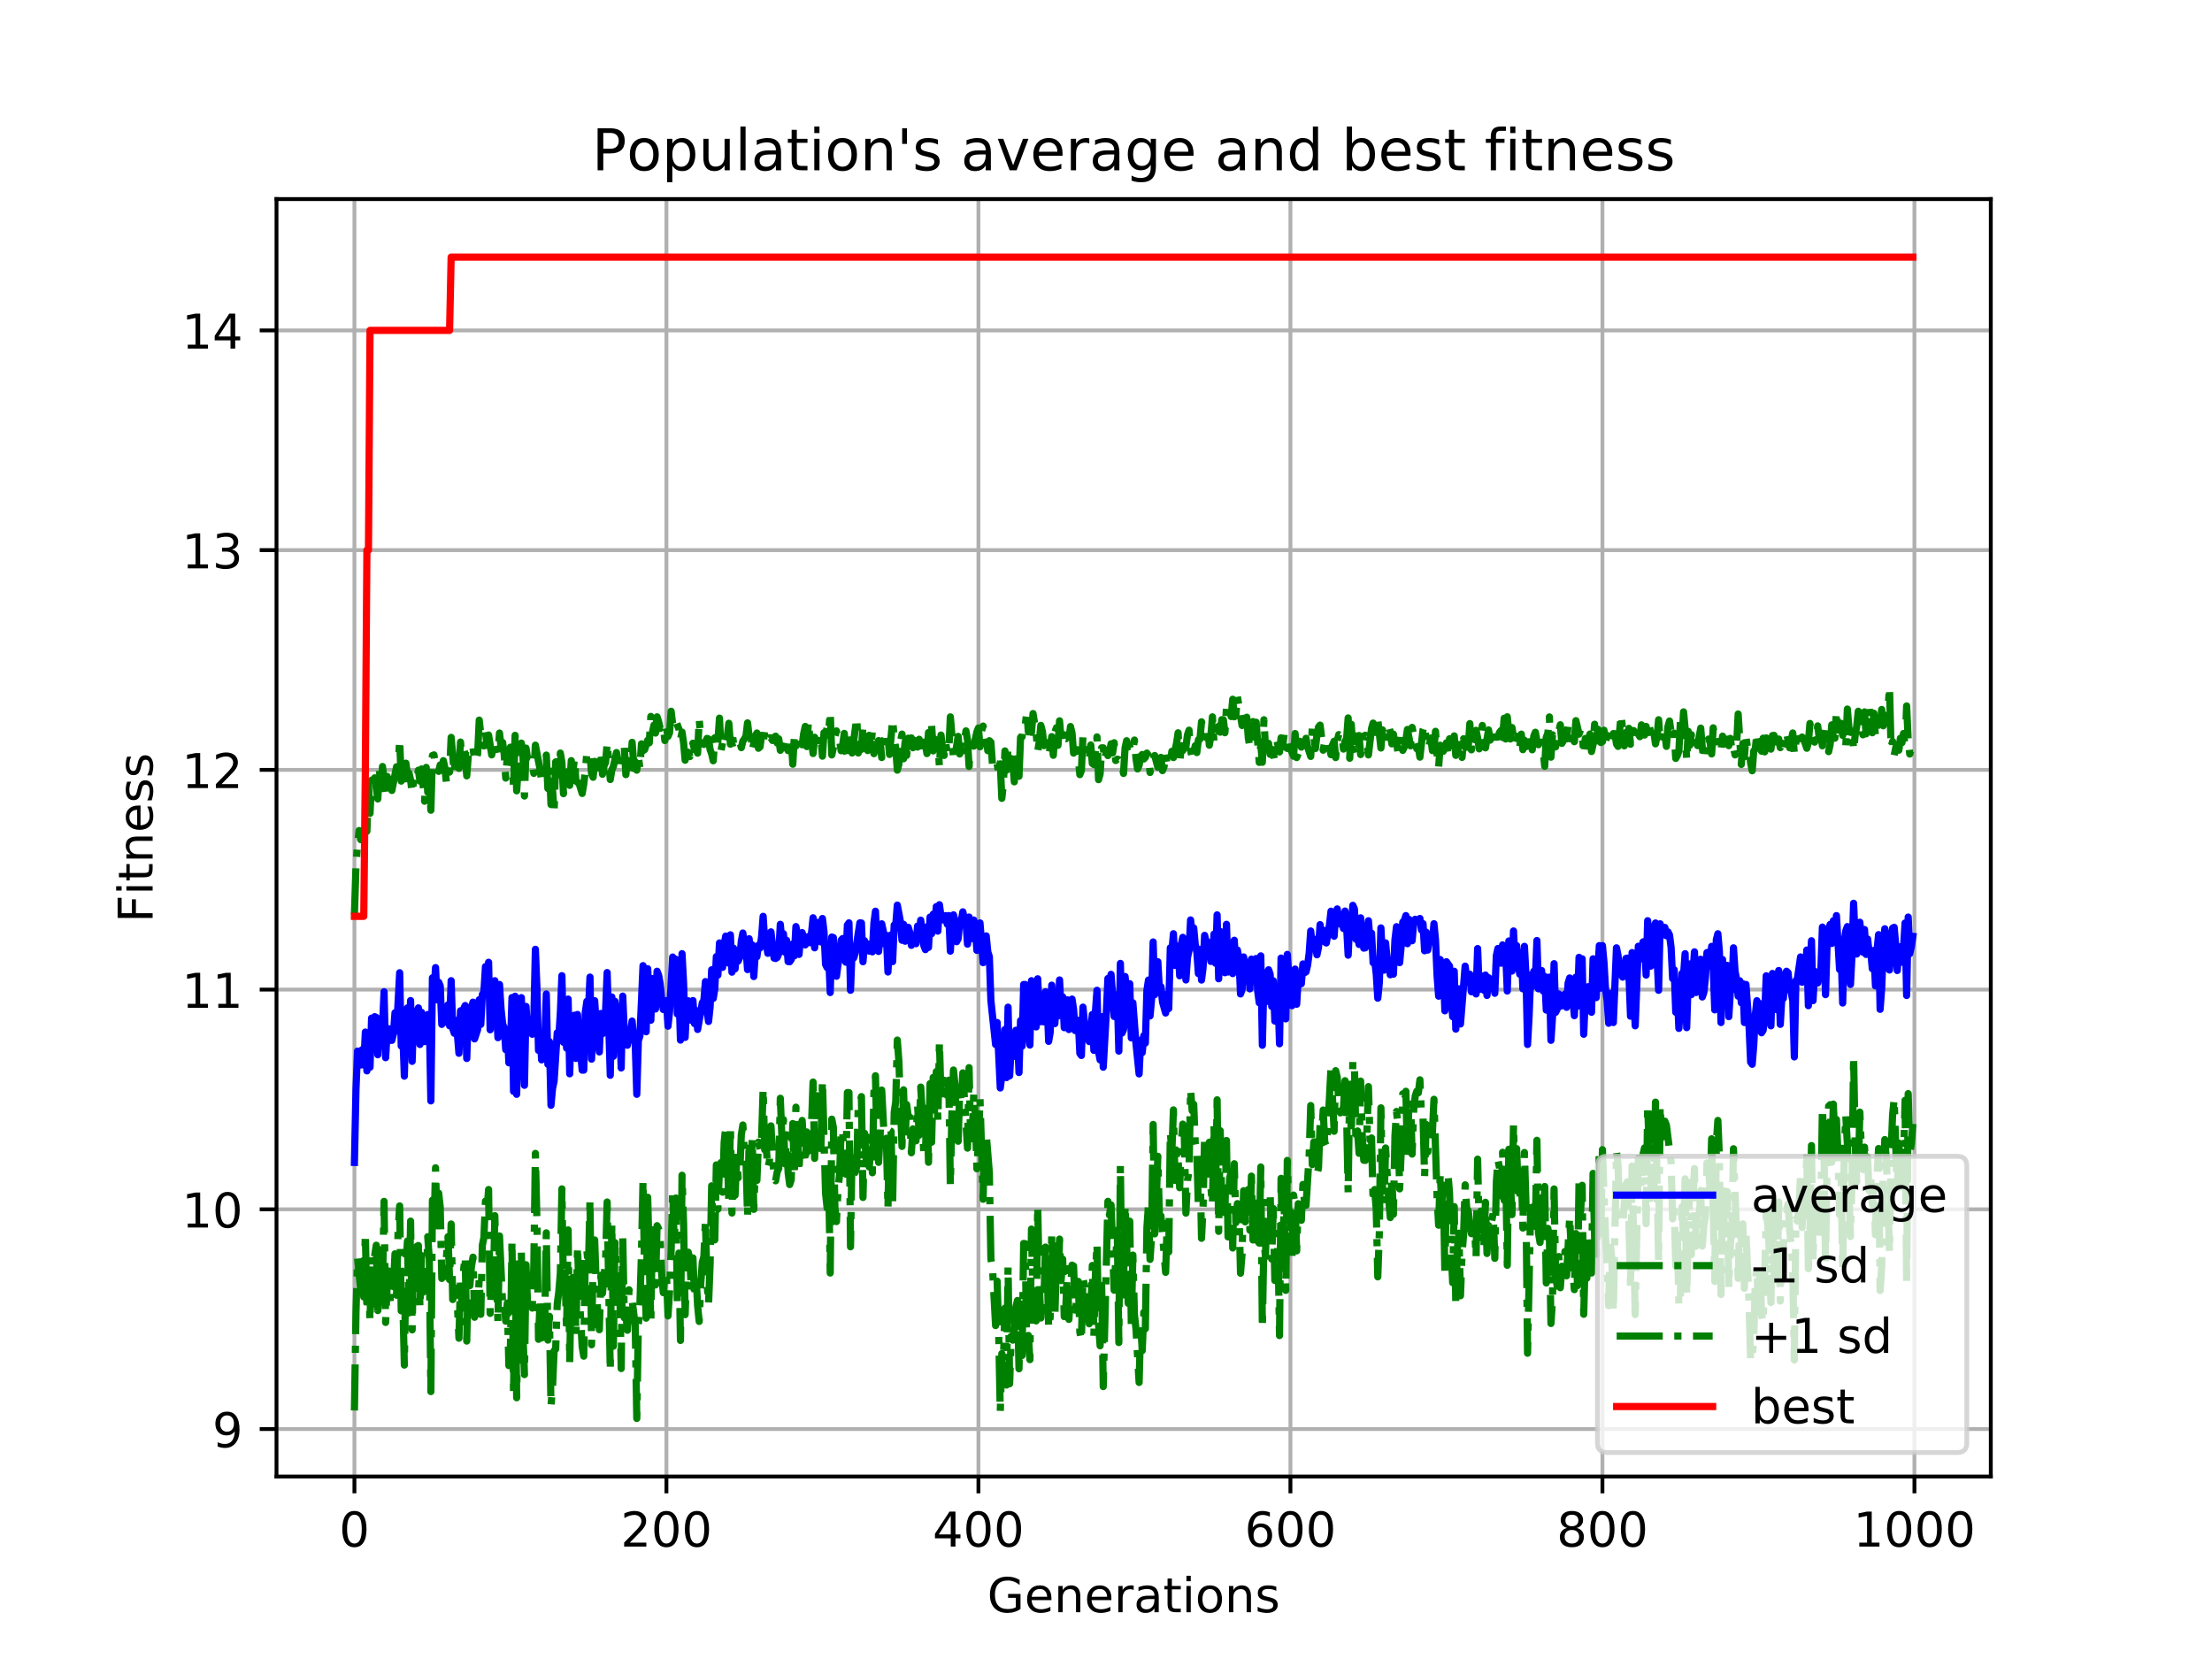 <?xml version="1.0" encoding="utf-8" standalone="no"?>
<!DOCTYPE svg PUBLIC "-//W3C//DTD SVG 1.1//EN"
  "http://www.w3.org/Graphics/SVG/1.1/DTD/svg11.dtd">
<!-- Created with matplotlib (https://matplotlib.org/) -->
<svg height="345.6pt" version="1.1" viewBox="0 0 460.8 345.6" width="460.8pt" xmlns="http://www.w3.org/2000/svg" xmlns:xlink="http://www.w3.org/1999/xlink">
 <defs>
  <style type="text/css">
*{stroke-linecap:butt;stroke-linejoin:round;}
  </style>
 </defs>
 <g id="figure_1">
  <g id="patch_1">
   <path d="M 0 345.6 
L 460.8 345.6 
L 460.8 0 
L 0 0 
z
" style="fill:#ffffff;"/>
  </g>
  <g id="axes_1">
   <g id="patch_2">
    <path d="M 57.6 307.584 
L 414.72 307.584 
L 414.72 41.472 
L 57.6 41.472 
z
" style="fill:#ffffff;"/>
   </g>
   <g id="matplotlib.axis_1">
    <g id="xtick_1">
     <g id="line2d_1">
      <path clip-path="url(#pbed10b8bd2)" d="M 73.833 307.584 
L 73.833 41.472 
" style="fill:none;stroke:#b0b0b0;stroke-linecap:square;stroke-width:0.8;"/>
     </g>
     <g id="line2d_2">
      <defs>
       <path d="M 0 0 
L 0 3.5 
" id="mece5087189" style="stroke:#000000;stroke-width:0.8;"/>
      </defs>
      <g>
       <use style="stroke:#000000;stroke-width:0.8;" x="73.833" xlink:href="#mece5087189" y="307.584"/>
      </g>
     </g>
     <g id="text_1">
      <!-- 0 -->
      <defs>
       <path d="M 31.781 66.406 
Q 24.172 66.406 20.328 58.906 
Q 16.5 51.422 16.5 36.375 
Q 16.5 21.391 20.328 13.891 
Q 24.172 6.391 31.781 6.391 
Q 39.453 6.391 43.281 13.891 
Q 47.125 21.391 47.125 36.375 
Q 47.125 51.422 43.281 58.906 
Q 39.453 66.406 31.781 66.406 
z
M 31.781 74.219 
Q 44.047 74.219 50.516 64.516 
Q 56.984 54.828 56.984 36.375 
Q 56.984 17.969 50.516 8.266 
Q 44.047 -1.422 31.781 -1.422 
Q 19.531 -1.422 13.062 8.266 
Q 6.594 17.969 6.594 36.375 
Q 6.594 54.828 13.062 64.516 
Q 19.531 74.219 31.781 74.219 
z
" id="DejaVuSans-48"/>
      </defs>
      <g transform="translate(70.651 322.182)scale(0.1 -0.1)">
       <use xlink:href="#DejaVuSans-48"/>
      </g>
     </g>
    </g>
    <g id="xtick_2">
     <g id="line2d_3">
      <path clip-path="url(#pbed10b8bd2)" d="M 138.829 307.584 
L 138.829 41.472 
" style="fill:none;stroke:#b0b0b0;stroke-linecap:square;stroke-width:0.8;"/>
     </g>
     <g id="line2d_4">
      <g>
       <use style="stroke:#000000;stroke-width:0.8;" x="138.829" xlink:href="#mece5087189" y="307.584"/>
      </g>
     </g>
     <g id="text_2">
      <!-- 200 -->
      <defs>
       <path d="M 19.188 8.297 
L 53.609 8.297 
L 53.609 0 
L 7.328 0 
L 7.328 8.297 
Q 12.938 14.109 22.625 23.891 
Q 32.328 33.688 34.812 36.531 
Q 39.547 41.844 41.422 45.531 
Q 43.312 49.219 43.312 52.781 
Q 43.312 58.594 39.234 62.25 
Q 35.156 65.922 28.609 65.922 
Q 23.969 65.922 18.812 64.312 
Q 13.672 62.703 7.812 59.422 
L 7.812 69.391 
Q 13.766 71.781 18.938 73 
Q 24.125 74.219 28.422 74.219 
Q 39.75 74.219 46.484 68.547 
Q 53.219 62.891 53.219 53.422 
Q 53.219 48.922 51.531 44.891 
Q 49.859 40.875 45.406 35.406 
Q 44.188 33.984 37.641 27.219 
Q 31.109 20.453 19.188 8.297 
z
" id="DejaVuSans-50"/>
      </defs>
      <g transform="translate(129.285 322.182)scale(0.1 -0.1)">
       <use xlink:href="#DejaVuSans-50"/>
       <use x="63.623" xlink:href="#DejaVuSans-48"/>
       <use x="127.246" xlink:href="#DejaVuSans-48"/>
      </g>
     </g>
    </g>
    <g id="xtick_3">
     <g id="line2d_5">
      <path clip-path="url(#pbed10b8bd2)" d="M 203.825 307.584 
L 203.825 41.472 
" style="fill:none;stroke:#b0b0b0;stroke-linecap:square;stroke-width:0.8;"/>
     </g>
     <g id="line2d_6">
      <g>
       <use style="stroke:#000000;stroke-width:0.8;" x="203.825" xlink:href="#mece5087189" y="307.584"/>
      </g>
     </g>
     <g id="text_3">
      <!-- 400 -->
      <defs>
       <path d="M 37.797 64.312 
L 12.891 25.391 
L 37.797 25.391 
z
M 35.203 72.906 
L 47.609 72.906 
L 47.609 25.391 
L 58.016 25.391 
L 58.016 17.188 
L 47.609 17.188 
L 47.609 0 
L 37.797 0 
L 37.797 17.188 
L 4.891 17.188 
L 4.891 26.703 
z
" id="DejaVuSans-52"/>
      </defs>
      <g transform="translate(194.281 322.182)scale(0.1 -0.1)">
       <use xlink:href="#DejaVuSans-52"/>
       <use x="63.623" xlink:href="#DejaVuSans-48"/>
       <use x="127.246" xlink:href="#DejaVuSans-48"/>
      </g>
     </g>
    </g>
    <g id="xtick_4">
     <g id="line2d_7">
      <path clip-path="url(#pbed10b8bd2)" d="M 268.82 307.584 
L 268.82 41.472 
" style="fill:none;stroke:#b0b0b0;stroke-linecap:square;stroke-width:0.8;"/>
     </g>
     <g id="line2d_8">
      <g>
       <use style="stroke:#000000;stroke-width:0.8;" x="268.82" xlink:href="#mece5087189" y="307.584"/>
      </g>
     </g>
     <g id="text_4">
      <!-- 600 -->
      <defs>
       <path d="M 33.016 40.375 
Q 26.375 40.375 22.484 35.828 
Q 18.609 31.297 18.609 23.391 
Q 18.609 15.531 22.484 10.953 
Q 26.375 6.391 33.016 6.391 
Q 39.656 6.391 43.531 10.953 
Q 47.406 15.531 47.406 23.391 
Q 47.406 31.297 43.531 35.828 
Q 39.656 40.375 33.016 40.375 
z
M 52.594 71.297 
L 52.594 62.312 
Q 48.875 64.062 45.094 64.984 
Q 41.312 65.922 37.594 65.922 
Q 27.828 65.922 22.672 59.328 
Q 17.531 52.734 16.797 39.406 
Q 19.672 43.656 24.016 45.922 
Q 28.375 48.188 33.594 48.188 
Q 44.578 48.188 50.953 41.516 
Q 57.328 34.859 57.328 23.391 
Q 57.328 12.156 50.688 5.359 
Q 44.047 -1.422 33.016 -1.422 
Q 20.359 -1.422 13.672 8.266 
Q 6.984 17.969 6.984 36.375 
Q 6.984 53.656 15.188 63.938 
Q 23.391 74.219 37.203 74.219 
Q 40.922 74.219 44.703 73.484 
Q 48.484 72.75 52.594 71.297 
z
" id="DejaVuSans-54"/>
      </defs>
      <g transform="translate(259.277 322.182)scale(0.1 -0.1)">
       <use xlink:href="#DejaVuSans-54"/>
       <use x="63.623" xlink:href="#DejaVuSans-48"/>
       <use x="127.246" xlink:href="#DejaVuSans-48"/>
      </g>
     </g>
    </g>
    <g id="xtick_5">
     <g id="line2d_9">
      <path clip-path="url(#pbed10b8bd2)" d="M 333.816 307.584 
L 333.816 41.472 
" style="fill:none;stroke:#b0b0b0;stroke-linecap:square;stroke-width:0.8;"/>
     </g>
     <g id="line2d_10">
      <g>
       <use style="stroke:#000000;stroke-width:0.8;" x="333.816" xlink:href="#mece5087189" y="307.584"/>
      </g>
     </g>
     <g id="text_5">
      <!-- 800 -->
      <defs>
       <path d="M 31.781 34.625 
Q 24.75 34.625 20.719 30.859 
Q 16.703 27.094 16.703 20.516 
Q 16.703 13.922 20.719 10.156 
Q 24.75 6.391 31.781 6.391 
Q 38.812 6.391 42.859 10.172 
Q 46.922 13.969 46.922 20.516 
Q 46.922 27.094 42.891 30.859 
Q 38.875 34.625 31.781 34.625 
z
M 21.922 38.812 
Q 15.578 40.375 12.031 44.719 
Q 8.5 49.078 8.5 55.328 
Q 8.5 64.062 14.719 69.141 
Q 20.953 74.219 31.781 74.219 
Q 42.672 74.219 48.875 69.141 
Q 55.078 64.062 55.078 55.328 
Q 55.078 49.078 51.531 44.719 
Q 48 40.375 41.703 38.812 
Q 48.828 37.156 52.797 32.312 
Q 56.781 27.484 56.781 20.516 
Q 56.781 9.906 50.312 4.234 
Q 43.844 -1.422 31.781 -1.422 
Q 19.734 -1.422 13.25 4.234 
Q 6.781 9.906 6.781 20.516 
Q 6.781 27.484 10.781 32.312 
Q 14.797 37.156 21.922 38.812 
z
M 18.312 54.391 
Q 18.312 48.734 21.844 45.562 
Q 25.391 42.391 31.781 42.391 
Q 38.141 42.391 41.719 45.562 
Q 45.312 48.734 45.312 54.391 
Q 45.312 60.062 41.719 63.234 
Q 38.141 66.406 31.781 66.406 
Q 25.391 66.406 21.844 63.234 
Q 18.312 60.062 18.312 54.391 
z
" id="DejaVuSans-56"/>
      </defs>
      <g transform="translate(324.273 322.182)scale(0.1 -0.1)">
       <use xlink:href="#DejaVuSans-56"/>
       <use x="63.623" xlink:href="#DejaVuSans-48"/>
       <use x="127.246" xlink:href="#DejaVuSans-48"/>
      </g>
     </g>
    </g>
    <g id="xtick_6">
     <g id="line2d_11">
      <path clip-path="url(#pbed10b8bd2)" d="M 398.812 307.584 
L 398.812 41.472 
" style="fill:none;stroke:#b0b0b0;stroke-linecap:square;stroke-width:0.8;"/>
     </g>
     <g id="line2d_12">
      <g>
       <use style="stroke:#000000;stroke-width:0.8;" x="398.812" xlink:href="#mece5087189" y="307.584"/>
      </g>
     </g>
     <g id="text_6">
      <!-- 1000 -->
      <defs>
       <path d="M 12.406 8.297 
L 28.516 8.297 
L 28.516 63.922 
L 10.984 60.406 
L 10.984 69.391 
L 28.422 72.906 
L 38.281 72.906 
L 38.281 8.297 
L 54.391 8.297 
L 54.391 0 
L 12.406 0 
z
" id="DejaVuSans-49"/>
      </defs>
      <g transform="translate(386.087 322.182)scale(0.1 -0.1)">
       <use xlink:href="#DejaVuSans-49"/>
       <use x="63.623" xlink:href="#DejaVuSans-48"/>
       <use x="127.246" xlink:href="#DejaVuSans-48"/>
       <use x="190.869" xlink:href="#DejaVuSans-48"/>
      </g>
     </g>
    </g>
    <g id="text_7">
     <!-- Generations -->
     <defs>
      <path d="M 59.516 10.406 
L 59.516 29.984 
L 43.406 29.984 
L 43.406 38.094 
L 69.281 38.094 
L 69.281 6.781 
Q 63.578 2.734 56.688 0.656 
Q 49.812 -1.422 42 -1.422 
Q 24.906 -1.422 15.25 8.562 
Q 5.609 18.562 5.609 36.375 
Q 5.609 54.25 15.25 64.234 
Q 24.906 74.219 42 74.219 
Q 49.125 74.219 55.547 72.453 
Q 61.969 70.703 67.391 67.281 
L 67.391 56.781 
Q 61.922 61.422 55.766 63.766 
Q 49.609 66.109 42.828 66.109 
Q 29.438 66.109 22.719 58.641 
Q 16.016 51.172 16.016 36.375 
Q 16.016 21.625 22.719 14.156 
Q 29.438 6.688 42.828 6.688 
Q 48.047 6.688 52.141 7.594 
Q 56.25 8.5 59.516 10.406 
z
" id="DejaVuSans-71"/>
      <path d="M 56.203 29.594 
L 56.203 25.203 
L 14.891 25.203 
Q 15.484 15.922 20.484 11.062 
Q 25.484 6.203 34.422 6.203 
Q 39.594 6.203 44.453 7.469 
Q 49.312 8.734 54.109 11.281 
L 54.109 2.781 
Q 49.266 0.734 44.188 -0.344 
Q 39.109 -1.422 33.891 -1.422 
Q 20.797 -1.422 13.156 6.188 
Q 5.516 13.812 5.516 26.812 
Q 5.516 40.234 12.766 48.109 
Q 20.016 56 32.328 56 
Q 43.359 56 49.781 48.891 
Q 56.203 41.797 56.203 29.594 
z
M 47.219 32.234 
Q 47.125 39.594 43.094 43.984 
Q 39.062 48.391 32.422 48.391 
Q 24.906 48.391 20.391 44.141 
Q 15.875 39.891 15.188 32.172 
z
" id="DejaVuSans-101"/>
      <path d="M 54.891 33.016 
L 54.891 0 
L 45.906 0 
L 45.906 32.719 
Q 45.906 40.484 42.875 44.328 
Q 39.844 48.188 33.797 48.188 
Q 26.516 48.188 22.312 43.547 
Q 18.109 38.922 18.109 30.906 
L 18.109 0 
L 9.078 0 
L 9.078 54.688 
L 18.109 54.688 
L 18.109 46.188 
Q 21.344 51.125 25.703 53.562 
Q 30.078 56 35.797 56 
Q 45.219 56 50.047 50.172 
Q 54.891 44.344 54.891 33.016 
z
" id="DejaVuSans-110"/>
      <path d="M 41.109 46.297 
Q 39.594 47.172 37.812 47.578 
Q 36.031 48 33.891 48 
Q 26.266 48 22.188 43.047 
Q 18.109 38.094 18.109 28.812 
L 18.109 0 
L 9.078 0 
L 9.078 54.688 
L 18.109 54.688 
L 18.109 46.188 
Q 20.953 51.172 25.484 53.578 
Q 30.031 56 36.531 56 
Q 37.453 56 38.578 55.875 
Q 39.703 55.766 41.062 55.516 
z
" id="DejaVuSans-114"/>
      <path d="M 34.281 27.484 
Q 23.391 27.484 19.188 25 
Q 14.984 22.516 14.984 16.5 
Q 14.984 11.719 18.141 8.906 
Q 21.297 6.109 26.703 6.109 
Q 34.188 6.109 38.703 11.406 
Q 43.219 16.703 43.219 25.484 
L 43.219 27.484 
z
M 52.203 31.203 
L 52.203 0 
L 43.219 0 
L 43.219 8.297 
Q 40.141 3.328 35.547 0.953 
Q 30.953 -1.422 24.312 -1.422 
Q 15.922 -1.422 10.953 3.297 
Q 6 8.016 6 15.922 
Q 6 25.141 12.172 29.828 
Q 18.359 34.516 30.609 34.516 
L 43.219 34.516 
L 43.219 35.406 
Q 43.219 41.609 39.141 45 
Q 35.062 48.391 27.688 48.391 
Q 23 48.391 18.547 47.266 
Q 14.109 46.141 10.016 43.891 
L 10.016 52.203 
Q 14.938 54.109 19.578 55.047 
Q 24.219 56 28.609 56 
Q 40.484 56 46.344 49.844 
Q 52.203 43.703 52.203 31.203 
z
" id="DejaVuSans-97"/>
      <path d="M 18.312 70.219 
L 18.312 54.688 
L 36.812 54.688 
L 36.812 47.703 
L 18.312 47.703 
L 18.312 18.016 
Q 18.312 11.328 20.141 9.422 
Q 21.969 7.516 27.594 7.516 
L 36.812 7.516 
L 36.812 0 
L 27.594 0 
Q 17.188 0 13.234 3.875 
Q 9.281 7.766 9.281 18.016 
L 9.281 47.703 
L 2.688 47.703 
L 2.688 54.688 
L 9.281 54.688 
L 9.281 70.219 
z
" id="DejaVuSans-116"/>
      <path d="M 9.422 54.688 
L 18.406 54.688 
L 18.406 0 
L 9.422 0 
z
M 9.422 75.984 
L 18.406 75.984 
L 18.406 64.594 
L 9.422 64.594 
z
" id="DejaVuSans-105"/>
      <path d="M 30.609 48.391 
Q 23.391 48.391 19.188 42.75 
Q 14.984 37.109 14.984 27.297 
Q 14.984 17.484 19.156 11.844 
Q 23.344 6.203 30.609 6.203 
Q 37.797 6.203 41.984 11.859 
Q 46.188 17.531 46.188 27.297 
Q 46.188 37.016 41.984 42.703 
Q 37.797 48.391 30.609 48.391 
z
M 30.609 56 
Q 42.328 56 49.016 48.375 
Q 55.719 40.766 55.719 27.297 
Q 55.719 13.875 49.016 6.219 
Q 42.328 -1.422 30.609 -1.422 
Q 18.844 -1.422 12.172 6.219 
Q 5.516 13.875 5.516 27.297 
Q 5.516 40.766 12.172 48.375 
Q 18.844 56 30.609 56 
z
" id="DejaVuSans-111"/>
      <path d="M 44.281 53.078 
L 44.281 44.578 
Q 40.484 46.531 36.375 47.5 
Q 32.281 48.484 27.875 48.484 
Q 21.188 48.484 17.844 46.438 
Q 14.5 44.391 14.5 40.281 
Q 14.5 37.156 16.891 35.375 
Q 19.281 33.594 26.516 31.984 
L 29.594 31.297 
Q 39.156 29.25 43.188 25.516 
Q 47.219 21.781 47.219 15.094 
Q 47.219 7.469 41.188 3.016 
Q 35.156 -1.422 24.609 -1.422 
Q 20.219 -1.422 15.453 -0.562 
Q 10.688 0.297 5.422 2 
L 5.422 11.281 
Q 10.406 8.688 15.234 7.391 
Q 20.062 6.109 24.812 6.109 
Q 31.156 6.109 34.562 8.281 
Q 37.984 10.453 37.984 14.406 
Q 37.984 18.062 35.516 20.016 
Q 33.062 21.969 24.703 23.781 
L 21.578 24.516 
Q 13.234 26.266 9.516 29.906 
Q 5.812 33.547 5.812 39.891 
Q 5.812 47.609 11.281 51.797 
Q 16.75 56 26.812 56 
Q 31.781 56 36.172 55.266 
Q 40.578 54.547 44.281 53.078 
z
" id="DejaVuSans-115"/>
     </defs>
     <g transform="translate(205.662 335.861)scale(0.1 -0.1)">
      <use xlink:href="#DejaVuSans-71"/>
      <use x="77.49" xlink:href="#DejaVuSans-101"/>
      <use x="139.014" xlink:href="#DejaVuSans-110"/>
      <use x="202.393" xlink:href="#DejaVuSans-101"/>
      <use x="263.916" xlink:href="#DejaVuSans-114"/>
      <use x="305.029" xlink:href="#DejaVuSans-97"/>
      <use x="366.309" xlink:href="#DejaVuSans-116"/>
      <use x="405.518" xlink:href="#DejaVuSans-105"/>
      <use x="433.301" xlink:href="#DejaVuSans-111"/>
      <use x="494.482" xlink:href="#DejaVuSans-110"/>
      <use x="557.861" xlink:href="#DejaVuSans-115"/>
     </g>
    </g>
   </g>
   <g id="matplotlib.axis_2">
    <g id="ytick_1">
     <g id="line2d_13">
      <path clip-path="url(#pbed10b8bd2)" d="M 57.6 297.693 
L 414.72 297.693 
" style="fill:none;stroke:#b0b0b0;stroke-linecap:square;stroke-width:0.8;"/>
     </g>
     <g id="line2d_14">
      <defs>
       <path d="M 0 0 
L -3.5 0 
" id="m6af5053e79" style="stroke:#000000;stroke-width:0.8;"/>
      </defs>
      <g>
       <use style="stroke:#000000;stroke-width:0.8;" x="57.6" xlink:href="#m6af5053e79" y="297.693"/>
      </g>
     </g>
     <g id="text_8">
      <!-- 9 -->
      <defs>
       <path d="M 10.984 1.516 
L 10.984 10.5 
Q 14.703 8.734 18.5 7.812 
Q 22.312 6.891 25.984 6.891 
Q 35.75 6.891 40.891 13.453 
Q 46.047 20.016 46.781 33.406 
Q 43.953 29.203 39.594 26.953 
Q 35.25 24.703 29.984 24.703 
Q 19.047 24.703 12.672 31.312 
Q 6.297 37.938 6.297 49.422 
Q 6.297 60.641 12.938 67.422 
Q 19.578 74.219 30.609 74.219 
Q 43.266 74.219 49.922 64.516 
Q 56.594 54.828 56.594 36.375 
Q 56.594 19.141 48.406 8.859 
Q 40.234 -1.422 26.422 -1.422 
Q 22.703 -1.422 18.891 -0.688 
Q 15.094 0.047 10.984 1.516 
z
M 30.609 32.422 
Q 37.25 32.422 41.125 36.953 
Q 45.016 41.5 45.016 49.422 
Q 45.016 57.281 41.125 61.844 
Q 37.25 66.406 30.609 66.406 
Q 23.969 66.406 20.094 61.844 
Q 16.219 57.281 16.219 49.422 
Q 16.219 41.5 20.094 36.953 
Q 23.969 32.422 30.609 32.422 
z
" id="DejaVuSans-57"/>
      </defs>
      <g transform="translate(44.237 301.492)scale(0.1 -0.1)">
       <use xlink:href="#DejaVuSans-57"/>
      </g>
     </g>
    </g>
    <g id="ytick_2">
     <g id="line2d_15">
      <path clip-path="url(#pbed10b8bd2)" d="M 57.6 251.919 
L 414.72 251.919 
" style="fill:none;stroke:#b0b0b0;stroke-linecap:square;stroke-width:0.8;"/>
     </g>
     <g id="line2d_16">
      <g>
       <use style="stroke:#000000;stroke-width:0.8;" x="57.6" xlink:href="#m6af5053e79" y="251.919"/>
      </g>
     </g>
     <g id="text_9">
      <!-- 10 -->
      <g transform="translate(37.875 255.719)scale(0.1 -0.1)">
       <use xlink:href="#DejaVuSans-49"/>
       <use x="63.623" xlink:href="#DejaVuSans-48"/>
      </g>
     </g>
    </g>
    <g id="ytick_3">
     <g id="line2d_17">
      <path clip-path="url(#pbed10b8bd2)" d="M 57.6 206.146 
L 414.72 206.146 
" style="fill:none;stroke:#b0b0b0;stroke-linecap:square;stroke-width:0.8;"/>
     </g>
     <g id="line2d_18">
      <g>
       <use style="stroke:#000000;stroke-width:0.8;" x="57.6" xlink:href="#m6af5053e79" y="206.146"/>
      </g>
     </g>
     <g id="text_10">
      <!-- 11 -->
      <g transform="translate(37.875 209.945)scale(0.1 -0.1)">
       <use xlink:href="#DejaVuSans-49"/>
       <use x="63.623" xlink:href="#DejaVuSans-49"/>
      </g>
     </g>
    </g>
    <g id="ytick_4">
     <g id="line2d_19">
      <path clip-path="url(#pbed10b8bd2)" d="M 57.6 160.373 
L 414.72 160.373 
" style="fill:none;stroke:#b0b0b0;stroke-linecap:square;stroke-width:0.8;"/>
     </g>
     <g id="line2d_20">
      <g>
       <use style="stroke:#000000;stroke-width:0.8;" x="57.6" xlink:href="#m6af5053e79" y="160.373"/>
      </g>
     </g>
     <g id="text_11">
      <!-- 12 -->
      <g transform="translate(37.875 164.172)scale(0.1 -0.1)">
       <use xlink:href="#DejaVuSans-49"/>
       <use x="63.623" xlink:href="#DejaVuSans-50"/>
      </g>
     </g>
    </g>
    <g id="ytick_5">
     <g id="line2d_21">
      <path clip-path="url(#pbed10b8bd2)" d="M 57.6 114.599 
L 414.72 114.599 
" style="fill:none;stroke:#b0b0b0;stroke-linecap:square;stroke-width:0.8;"/>
     </g>
     <g id="line2d_22">
      <g>
       <use style="stroke:#000000;stroke-width:0.8;" x="57.6" xlink:href="#m6af5053e79" y="114.599"/>
      </g>
     </g>
     <g id="text_12">
      <!-- 13 -->
      <defs>
       <path d="M 40.578 39.312 
Q 47.656 37.797 51.625 33 
Q 55.609 28.219 55.609 21.188 
Q 55.609 10.406 48.188 4.484 
Q 40.766 -1.422 27.094 -1.422 
Q 22.516 -1.422 17.656 -0.516 
Q 12.797 0.391 7.625 2.203 
L 7.625 11.719 
Q 11.719 9.328 16.594 8.109 
Q 21.484 6.891 26.812 6.891 
Q 36.078 6.891 40.938 10.547 
Q 45.797 14.203 45.797 21.188 
Q 45.797 27.641 41.281 31.266 
Q 36.766 34.906 28.719 34.906 
L 20.219 34.906 
L 20.219 43.016 
L 29.109 43.016 
Q 36.375 43.016 40.234 45.922 
Q 44.094 48.828 44.094 54.297 
Q 44.094 59.906 40.109 62.906 
Q 36.141 65.922 28.719 65.922 
Q 24.656 65.922 20.016 65.031 
Q 15.375 64.156 9.812 62.312 
L 9.812 71.094 
Q 15.438 72.656 20.344 73.438 
Q 25.25 74.219 29.594 74.219 
Q 40.828 74.219 47.359 69.109 
Q 53.906 64.016 53.906 55.328 
Q 53.906 49.266 50.438 45.094 
Q 46.969 40.922 40.578 39.312 
z
" id="DejaVuSans-51"/>
      </defs>
      <g transform="translate(37.875 118.398)scale(0.1 -0.1)">
       <use xlink:href="#DejaVuSans-49"/>
       <use x="63.623" xlink:href="#DejaVuSans-51"/>
      </g>
     </g>
    </g>
    <g id="ytick_6">
     <g id="line2d_23">
      <path clip-path="url(#pbed10b8bd2)" d="M 57.6 68.826 
L 414.72 68.826 
" style="fill:none;stroke:#b0b0b0;stroke-linecap:square;stroke-width:0.8;"/>
     </g>
     <g id="line2d_24">
      <g>
       <use style="stroke:#000000;stroke-width:0.8;" x="57.6" xlink:href="#m6af5053e79" y="68.826"/>
      </g>
     </g>
     <g id="text_13">
      <!-- 14 -->
      <g transform="translate(37.875 72.625)scale(0.1 -0.1)">
       <use xlink:href="#DejaVuSans-49"/>
       <use x="63.623" xlink:href="#DejaVuSans-52"/>
      </g>
     </g>
    </g>
    <g id="text_14">
     <!-- Fitness -->
     <defs>
      <path d="M 9.812 72.906 
L 51.703 72.906 
L 51.703 64.594 
L 19.672 64.594 
L 19.672 43.109 
L 48.578 43.109 
L 48.578 34.812 
L 19.672 34.812 
L 19.672 0 
L 9.812 0 
z
" id="DejaVuSans-70"/>
     </defs>
     <g transform="translate(31.795 192.202)rotate(-90)scale(0.1 -0.1)">
      <use xlink:href="#DejaVuSans-70"/>
      <use x="57.41" xlink:href="#DejaVuSans-105"/>
      <use x="85.193" xlink:href="#DejaVuSans-116"/>
      <use x="124.402" xlink:href="#DejaVuSans-110"/>
      <use x="187.781" xlink:href="#DejaVuSans-101"/>
      <use x="249.305" xlink:href="#DejaVuSans-115"/>
      <use x="301.404" xlink:href="#DejaVuSans-115"/>
     </g>
    </g>
   </g>
   <g id="line2d_25">
    <path clip-path="url(#pbed10b8bd2)" d="M 73.833 242.154 
L 74.158 226.897 
L 74.483 218.962 
L 74.808 219.115 
L 75.133 221.861 
L 75.458 218.657 
L 75.783 221.861 
L 76.108 214.995 
L 76.433 223.082 
L 76.758 215.148 
L 77.083 222.319 
L 77.408 212.096 
L 77.732 218.013 
L 78.057 211.791 
L 78.382 211.944 
L 78.707 219.725 
L 79.032 214.304 
L 79.357 213.095 
L 79.682 213.85 
L 80.007 206.604 
L 80.332 220.336 
L 80.657 214.777 
L 80.982 214.304 
L 81.307 216.721 
L 81.632 216.721 
L 81.957 215.361 
L 82.282 210.98 
L 82.607 214.777 
L 83.257 202.637 
L 83.582 217.894 
L 83.907 215.21 
L 84.232 224.178 
L 84.557 211.181 
L 84.882 209.96 
L 85.207 217.284 
L 85.532 208.435 
L 85.857 221.099 
L 86.182 210.876 
L 86.507 214.995 
L 86.832 210.876 
L 87.157 209.96 
L 87.482 217.589 
L 87.807 210.876 
L 88.132 216.369 
L 88.457 216.979 
L 89.107 211.334 
L 89.432 212.554 
L 89.757 229.338 
L 90.082 203.705 
L 90.407 206.909 
L 90.732 201.569 
L 91.057 208.282 
L 91.382 204.62 
L 91.707 205.383 
L 92.032 213.397 
L 92.357 211.282 
L 92.682 212.944 
L 93.007 212.34 
L 93.331 209.318 
L 93.656 213.699 
L 93.981 204.296 
L 94.306 214.242 
L 94.631 215.239 
L 94.956 212.554 
L 95.281 215.453 
L 95.606 219.42 
L 95.931 210.571 
L 96.256 215.547 
L 96.581 210.153 
L 96.906 209.469 
L 97.231 220.497 
L 97.556 210.98 
L 97.881 212.619 
L 98.206 209.883 
L 98.531 208.766 
L 98.856 216.422 
L 99.506 214.455 
L 99.831 208.261 
L 100.156 213.404 
L 100.481 207.183 
L 100.806 206.595 
L 101.131 201.359 
L 101.456 203.705 
L 101.781 200.462 
L 102.106 214.523 
L 102.431 211.98 
L 102.756 212.402 
L 103.081 204.296 
L 103.731 216.168 
L 104.056 205.088 
L 104.381 210.225 
L 104.706 213.246 
L 105.031 214.233 
L 105.356 218.657 
L 105.681 214.455 
L 106.006 221.404 
L 106.331 218.2 
L 106.656 207.808 
L 106.981 227.354 
L 107.306 207.533 
L 107.631 227.965 
L 107.956 214.622 
L 108.281 221.404 
L 108.606 207.824 
L 109.255 226.087 
L 109.58 209.655 
L 109.905 214.931 
L 110.23 215.059 
L 110.555 214.606 
L 110.88 215.453 
L 111.205 212.402 
L 111.53 197.754 
L 111.855 205.841 
L 112.18 218.81 
L 112.505 215.606 
L 112.83 220.793 
L 113.155 216.826 
L 113.48 217.589 
L 113.805 207.061 
L 114.13 221.709 
L 114.455 216.979 
L 114.78 230.253 
L 115.105 226.744 
L 115.43 225.218 
L 116.08 215.148 
L 116.405 216.063 
L 116.73 211.028 
L 117.055 203.247 
L 117.38 217.132 
L 117.705 212.859 
L 118.03 218.352 
L 118.355 208.129 
L 118.68 223.692 
L 119.005 212.402 
L 119.33 216.369 
L 119.655 211.486 
L 119.98 220.488 
L 120.305 211.334 
L 120.63 216.063 
L 121.28 222.929 
L 121.605 222.929 
L 121.93 210.876 
L 122.255 208.587 
L 122.58 210.723 
L 122.905 203.552 
L 123.23 220.641 
L 123.555 212.249 
L 123.88 208.458 
L 124.205 213.622 
L 124.855 219.138 
L 125.179 211.131 
L 125.504 215.361 
L 126.154 210.615 
L 126.479 202.601 
L 127.129 223.998 
L 127.454 207.687 
L 127.779 220.044 
L 128.104 208.587 
L 128.429 210.924 
L 128.754 211.735 
L 129.079 212.096 
L 129.404 222.472 
L 129.729 207.506 
L 130.054 215.059 
L 130.379 217.627 
L 130.704 217.742 
L 131.029 214.908 
L 131.354 215.085 
L 131.679 212.707 
L 132.004 216.318 
L 132.329 217.437 
L 132.654 227.965 
L 132.979 216.826 
L 133.304 215.814 
L 133.954 201.161 
L 134.279 210.678 
L 134.604 214.931 
L 134.929 201.808 
L 135.254 208.39 
L 135.579 212.529 
L 135.904 203.857 
L 136.554 210.194 
L 136.879 202.331 
L 137.204 203.154 
L 137.529 204.937 
L 137.854 208.435 
L 138.179 210.307 
L 138.504 209.772 
L 138.829 208.458 
L 139.154 213.775 
L 139.479 210.829 
L 140.129 199.365 
L 140.454 205.23 
L 140.779 199.827 
L 141.103 211.232 
L 141.428 206.451 
L 141.753 216.674 
L 142.078 198.667 
L 142.403 204.759 
L 142.728 216.116 
L 143.053 209.318 
L 143.378 208.481 
L 143.703 209.96 
L 144.028 212.554 
L 144.353 208.435 
L 144.678 213.246 
L 145.003 210.527 
L 145.328 214.455 
L 146.303 208.892 
L 146.628 208.435 
L 146.953 204.484 
L 147.278 210.461 
L 147.603 212.793 
L 147.928 209.772 
L 148.253 202.026 
L 148.578 207.995 
L 148.903 205.993 
L 149.228 199.28 
L 149.553 203.125 
L 149.878 196.436 
L 150.528 201.522 
L 150.853 196.745 
L 151.178 195.008 
L 151.503 196.629 
L 151.828 200.653 
L 152.153 194.741 
L 152.478 202.52 
L 152.803 197.515 
L 153.128 201.831 
L 153.453 198.594 
L 153.778 200.195 
L 154.103 199.432 
L 154.428 196.076 
L 154.753 194.363 
L 155.078 197.171 
L 155.403 197.535 
L 155.728 201.985 
L 156.053 195.559 
L 156.378 198.212 
L 156.703 196.839 
L 157.027 203.427 
L 157.352 198.286 
L 157.677 199.295 
L 158.002 196.899 
L 158.327 197.495 
L 158.652 195.16 
L 158.977 190.888 
L 159.302 195.923 
L 159.627 196.591 
L 159.952 198.593 
L 160.277 197.823 
L 160.602 194.125 
L 161.252 199.585 
L 161.577 199.673 
L 161.902 199.451 
L 162.227 198.667 
L 162.552 192.55 
L 162.877 196.076 
L 163.202 194.514 
L 163.527 198.364 
L 163.852 195.873 
L 164.177 200.312 
L 164.502 200.348 
L 164.827 199.89 
L 165.152 196.629 
L 165.477 199.127 
L 165.802 193.024 
L 166.127 194.587 
L 166.452 198.822 
L 166.777 195.16 
L 167.102 194.279 
L 167.752 196.839 
L 168.077 195.666 
L 168.402 195.092 
L 168.727 196.381 
L 169.052 194.397 
L 169.377 191.19 
L 169.702 197.449 
L 170.027 193.329 
L 170.352 192.146 
L 170.677 195.16 
L 171.002 196.228 
L 171.327 191.337 
L 171.652 194.061 
L 171.977 200.906 
L 172.302 201.569 
L 172.627 199.211 
L 172.951 206.762 
L 173.276 195.203 
L 173.601 195.313 
L 173.926 202.484 
L 174.251 203.372 
L 174.576 200.859 
L 174.901 199.432 
L 175.226 195.873 
L 175.551 195.512 
L 176.201 200.444 
L 176.526 192.719 
L 176.851 192.248 
L 177.176 206.296 
L 177.501 198.139 
L 177.826 199.564 
L 178.151 198.594 
L 179.126 192.248 
L 179.451 192.275 
L 179.776 200.348 
L 180.101 195.974 
L 180.426 197.47 
L 180.751 196.629 
L 181.076 198.139 
L 181.401 197.602 
L 181.726 198.286 
L 182.051 192.289 
L 182.376 189.82 
L 182.701 197.296 
L 183.026 198.206 
L 183.676 192.445 
L 184.001 193.94 
L 184.326 196.649 
L 184.651 194.855 
L 184.976 202.484 
L 185.301 196.327 
L 185.626 194.741 
L 185.951 200.326 
L 186.276 192.701 
L 186.601 192.719 
L 186.926 188.553 
L 187.576 191.989 
L 187.901 195.873 
L 188.226 192.55 
L 188.55 196.076 
L 188.875 193.73 
L 189.2 193.177 
L 189.525 194.245 
L 189.85 196.931 
L 190.175 195.465 
L 190.5 195.675 
L 190.825 196.591 
L 191.15 192.912 
L 191.475 195.247 
L 191.8 191.683 
L 192.45 196.991 
L 192.775 197.823 
L 193.1 193.068 
L 193.425 197.361 
L 193.75 191.041 
L 194.075 194.514 
L 194.4 190.439 
L 194.725 193.224 
L 195.05 188.864 
L 195.375 193.971 
L 195.7 188.471 
L 196.025 190.888 
L 196.35 191.636 
L 197 190.74 
L 197.325 192.518 
L 197.65 190.732 
L 197.975 198.139 
L 198.3 192.566 
L 198.625 190.577 
L 198.95 191.795 
L 199.275 196.175 
L 199.6 195.571 
L 199.925 192.085 
L 200.25 191.804 
L 200.575 189.954 
L 200.9 191.337 
L 201.225 192.073 
L 201.55 196.686 
L 201.875 191.039 
L 202.2 195.618 
L 202.525 195.092 
L 202.85 191.667 
L 203.175 193.068 
L 203.5 197.978 
L 204.15 192.261 
L 204.799 200.541 
L 205.124 195.077 
L 205.449 194.967 
L 205.774 198.286 
L 206.099 199.295 
L 206.424 208.458 
L 207.399 217.589 
L 207.724 213.012 
L 208.374 226.644 
L 208.699 224.15 
L 209.024 223.387 
L 209.349 214.468 
L 209.674 224.486 
L 209.999 209.808 
L 210.324 224.123 
L 210.649 218.2 
L 210.974 218.962 
L 211.299 220.044 
L 211.624 214.622 
L 211.949 215.814 
L 212.274 223.428 
L 212.599 212.619 
L 212.924 217.929 
L 213.249 205.088 
L 213.574 205.088 
L 213.899 215.239 
L 214.224 215.332 
L 214.549 217.705 
L 214.874 204.296 
L 215.199 209.999 
L 215.524 212.554 
L 215.849 213.927 
L 216.174 203.902 
L 216.499 211.078 
L 216.824 212.841 
L 217.149 210.461 
L 217.474 212.877 
L 217.799 206.604 
L 218.124 208.435 
L 218.449 216.934 
L 218.774 215.059 
L 219.099 205.23 
L 219.424 210.376 
L 219.749 213.246 
L 220.074 207.367 
L 220.398 211.639 
L 220.723 204.142 
L 221.048 210.418 
L 221.373 207.657 
L 221.698 214.08 
L 222.023 213.235 
L 222.348 208.282 
L 222.673 214.468 
L 222.998 210.571 
L 223.323 208.129 
L 223.648 210.307 
L 223.973 214.69 
L 224.298 212.793 
L 224.623 212.554 
L 224.948 219.42 
L 225.273 219.878 
L 225.598 209.808 
L 226.248 216.369 
L 226.573 213.47 
L 226.898 216.979 
L 227.223 214.69 
L 227.548 211.334 
L 227.873 218.81 
L 228.198 210.723 
L 228.523 206.298 
L 228.848 219.115 
L 229.173 220.793 
L 229.498 211.791 
L 229.823 222.319 
L 230.473 210.876 
L 230.798 203.834 
L 231.123 204.925 
L 231.448 202.974 
L 232.098 211.751 
L 232.423 210.113 
L 232.748 207.203 
L 233.073 218.962 
L 233.398 200.697 
L 233.723 215.21 
L 234.048 214.523 
L 234.373 203.427 
L 234.698 206.604 
L 235.023 213.548 
L 235.348 204.925 
L 235.673 216.216 
L 235.998 208.892 
L 236.647 217.437 
L 237.297 223.715 
L 237.622 216.674 
L 237.947 219.268 
L 238.272 215.758 
L 238.597 217.284 
L 238.922 206.298 
L 239.247 204.162 
L 239.572 211.639 
L 239.897 208.129 
L 240.222 196.228 
L 240.547 207.214 
L 240.872 204.468 
L 241.197 200.348 
L 241.522 205.993 
L 241.847 205.536 
L 242.172 208.74 
L 242.822 211.028 
L 243.147 207.061 
L 243.472 210.113 
L 243.797 197.449 
L 244.122 198.212 
L 244.447 194.514 
L 244.772 201.111 
L 245.097 197.233 
L 245.422 197.082 
L 245.747 203.276 
L 246.072 196.839 
L 246.397 195.269 
L 246.722 196.327 
L 247.047 204.142 
L 247.372 199.499 
L 247.697 197.988 
L 248.022 191.643 
L 248.347 194.665 
L 248.672 193.305 
L 248.997 196.839 
L 249.322 198.364 
L 249.647 202.822 
L 249.972 197.754 
L 250.297 204.162 
L 250.622 201.569 
L 250.947 194.855 
L 251.272 196.228 
L 251.597 196.228 
L 251.922 196.591 
L 252.246 200.289 
L 252.571 200.135 
L 252.896 194.591 
L 253.221 200.653 
L 253.546 190.586 
L 253.871 203.902 
L 254.196 194.034 
L 254.521 200.541 
L 254.846 201.06 
L 255.171 202.637 
L 255.496 192.55 
L 255.821 202.484 
L 256.146 196.629 
L 256.471 196.649 
L 256.796 202.822 
L 257.121 195.873 
L 257.446 201.874 
L 257.771 197.907 
L 258.096 199.65 
L 258.421 207.061 
L 258.746 206.146 
L 259.071 199.348 
L 259.396 202.218 
L 259.721 200.501 
L 260.046 200.761 
L 260.371 205.995 
L 260.696 199.801 
L 261.021 204.315 
L 261.671 199.673 
L 261.996 206.451 
L 262.321 208.892 
L 262.646 199.127 
L 262.971 217.742 
L 263.296 204.01 
L 263.621 208.74 
L 263.946 202.637 
L 264.271 202.026 
L 264.596 202.942 
L 264.921 209.655 
L 265.246 204.315 
L 265.571 212.707 
L 266.221 207.214 
L 266.546 217.437 
L 266.871 199.585 
L 267.196 208.129 
L 267.521 202.026 
L 267.846 212.249 
L 268.17 198.822 
L 268.495 203.705 
L 268.82 204.162 
L 269.145 209.503 
L 269.47 203.247 
L 269.795 201.874 
L 270.12 209.197 
L 270.445 203.857 
L 270.77 203.705 
L 271.095 204.925 
L 271.42 200.806 
L 271.745 202.637 
L 272.07 202.447 
L 272.395 201.06 
L 272.72 198.593 
L 273.045 193.94 
L 273.37 197.144 
L 273.695 195.618 
L 274.02 196.899 
L 274.345 198.902 
L 274.67 197.361 
L 274.995 192.618 
L 275.32 195.358 
L 275.645 193.758 
L 275.97 196.228 
L 276.295 196.436 
L 276.945 192.719 
L 277.27 189.82 
L 277.92 195.036 
L 278.245 190.43 
L 278.57 189.347 
L 278.895 191.337 
L 279.22 192.518 
L 279.545 191.365 
L 279.87 193.431 
L 280.195 189.787 
L 280.52 193.024 
L 280.845 198.984 
L 281.17 191.956 
L 281.495 193.535 
L 281.82 188.599 
L 282.145 189.331 
L 282.47 195.666 
L 282.795 195.16 
L 283.12 196.745 
L 283.445 191.203 
L 283.769 195.82 
L 284.094 197.515 
L 284.419 197.449 
L 284.744 195.16 
L 285.069 191.813 
L 285.394 195.82 
L 285.719 194.397 
L 286.044 200.556 
L 286.369 200.013 
L 286.694 202.909 
L 287.019 207.941 
L 287.344 204.65 
L 287.669 193.305 
L 287.994 199.499 
L 288.319 202.107 
L 288.644 196.423 
L 288.969 199.89 
L 289.294 200.501 
L 289.619 203.064 
L 289.944 200.103 
L 290.269 202.942 
L 290.594 195.771 
L 290.919 193.046 
L 291.244 195.771 
L 291.569 200.541 
L 291.894 197.116 
L 292.219 192.097 
L 292.544 191.813 
L 292.869 190.737 
L 293.194 196.591 
L 293.519 191.517 
L 293.844 192.304 
L 294.169 195.974 
L 294.494 192.248 
L 294.819 191.498 
L 295.144 191.651 
L 295.469 191.651 
L 295.794 191.337 
L 296.119 193.73 
L 296.444 192.414 
L 296.769 198.059 
L 297.094 194.179 
L 297.419 197.919 
L 297.744 195.571 
L 298.069 195.077 
L 298.394 196.128 
L 298.719 192.429 
L 299.044 195.82 
L 299.369 203.247 
L 299.693 207.519 
L 300.018 199.89 
L 300.343 203.247 
L 300.668 201.721 
L 300.993 210.571 
L 301.318 200.348 
L 301.968 201.263 
L 302.293 207.672 
L 302.618 211.791 
L 302.943 202.331 
L 303.268 214.385 
L 303.593 208.435 
L 303.918 205.993 
L 304.243 213.317 
L 305.218 201.263 
L 305.543 203.705 
L 305.868 203.857 
L 306.193 202.942 
L 306.518 206.604 
L 306.843 204.315 
L 307.168 204.773 
L 307.493 207.061 
L 307.818 197.602 
L 308.143 206.146 
L 308.468 203.247 
L 308.793 205.536 
L 309.118 206.298 
L 309.443 203.125 
L 309.768 207.367 
L 310.093 203.68 
L 310.418 205.078 
L 310.743 203.988 
L 311.068 204.142 
L 311.393 206.917 
L 311.718 199.056 
L 312.043 197.583 
L 312.368 197.894 
L 312.693 200.653 
L 313.018 196.839 
L 313.343 199.827 
L 313.668 198.822 
L 313.993 206.448 
L 314.318 196.024 
L 314.643 199.918 
L 314.968 202.293 
L 315.293 193.94 
L 315.617 200.598 
L 315.942 196.991 
L 316.267 200.806 
L 316.592 202.942 
L 316.917 198.44 
L 317.242 205.995 
L 317.567 197.144 
L 317.892 203.247 
L 318.217 217.589 
L 318.542 211.639 
L 318.867 203.094 
L 319.192 205.536 
L 319.517 202.331 
L 319.842 204.01 
L 320.167 195.923 
L 320.492 205.993 
L 320.817 205.841 
L 321.142 202.179 
L 321.467 206.451 
L 321.792 203.4 
L 322.117 210.418 
L 322.442 204.315 
L 322.767 203.552 
L 323.092 216.721 
L 323.417 211.848 
L 323.742 200.752 
L 324.067 210.876 
L 324.392 210.225 
L 324.717 207.061 
L 325.042 209.62 
L 325.367 209.318 
L 325.692 209.503 
L 326.017 207.061 
L 326.342 209.845 
L 326.667 204.786 
L 326.992 203.729 
L 327.317 206.756 
L 327.642 207.959 
L 327.967 211.584 
L 328.292 203.552 
L 328.617 209.62 
L 328.942 199.432 
L 329.267 202.179 
L 329.592 199.738 
L 329.917 215.453 
L 330.242 207.824 
L 330.567 210.113 
L 330.892 205.536 
L 331.541 210.876 
L 331.866 199.738 
L 332.516 207.824 
L 333.166 196.991 
L 333.491 205.841 
L 333.816 196.991 
L 334.141 200.501 
L 334.466 206.146 
L 334.791 208.435 
L 335.116 213.165 
L 335.441 206.909 
L 335.766 207.824 
L 336.091 213.012 
L 336.741 197.449 
L 337.066 199.046 
L 337.391 202.974 
L 337.716 201.263 
L 338.041 203.552 
L 338.366 203.218 
L 338.691 199.673 
L 339.016 199.585 
L 339.341 203.218 
L 339.666 211.694 
L 339.991 198.44 
L 340.641 213.698 
L 341.291 197.116 
L 341.616 199.827 
L 341.941 199.127 
L 342.266 196.228 
L 342.591 196.128 
L 342.916 203.125 
L 343.241 191.804 
L 343.891 201.263 
L 344.216 193.024 
L 344.541 200.852 
L 344.866 192.275 
L 345.516 206.3 
L 345.841 192.445 
L 346.166 194.741 
L 346.491 194.703 
L 346.816 193.2 
L 347.141 194.936 
L 347.465 194.125 
L 347.79 194.78 
L 348.115 197.32 
L 348.44 203.857 
L 348.765 202.026 
L 349.09 210.876 
L 349.415 207.214 
L 349.74 214.233 
L 350.065 210.113 
L 350.39 202.789 
L 350.715 203.094 
L 351.04 198.67 
L 351.365 214.08 
L 351.69 204.01 
L 352.015 200.806 
L 352.34 207.203 
L 352.99 198.286 
L 353.315 206.756 
L 353.64 204.142 
L 353.965 203.857 
L 354.29 199.827 
L 354.615 207.687 
L 354.94 206.756 
L 355.265 203.729 
L 355.59 198.441 
L 355.915 198.364 
L 356.24 201.312 
L 356.565 197.144 
L 356.89 201.522 
L 357.215 210.376 
L 357.54 195.771 
L 357.865 194.514 
L 358.19 198.364 
L 358.515 213.012 
L 358.84 199.89 
L 359.165 204.62 
L 359.49 206.756 
L 359.815 201.111 
L 360.14 211.791 
L 360.465 206.604 
L 360.79 206.146 
L 361.115 197.449 
L 361.44 202.331 
L 361.765 204.01 
L 362.09 207.519 
L 362.415 204.315 
L 362.74 208.892 
L 363.065 204.925 
L 363.389 213.012 
L 363.714 205.078 
L 364.364 213.927 
L 364.689 221.253 
L 365.014 221.706 
L 365.339 217.742 
L 365.664 211.334 
L 365.989 208.458 
L 366.314 213.775 
L 366.639 209.074 
L 366.964 215.148 
L 367.289 214.622 
L 367.614 211.486 
L 367.939 203.276 
L 368.264 205.391 
L 368.589 206.604 
L 368.914 213.699 
L 369.239 202.789 
L 369.564 209.318 
L 369.889 205.536 
L 370.214 210.376 
L 370.539 202.179 
L 370.864 213.39 
L 371.189 207.824 
L 371.514 207.977 
L 371.839 203.094 
L 372.164 202.331 
L 372.489 202.637 
L 372.814 205.993 
L 373.139 206.756 
L 373.464 208.435 
L 373.789 220.171 
L 374.114 204.296 
L 374.439 203.857 
L 375.089 199.348 
L 375.414 204.62 
L 375.739 200.444 
L 376.064 203.552 
L 376.389 197.907 
L 376.714 209.503 
L 377.364 195.974 
L 377.689 208.458 
L 378.014 202.331 
L 378.339 202.637 
L 378.664 204.773 
L 378.989 202.671 
L 379.313 202.218 
L 379.638 193.132 
L 379.963 196.024 
L 380.288 207.203 
L 380.613 196.78 
L 380.938 193.508 
L 381.263 192.566 
L 381.588 196.551 
L 381.913 191.822 
L 382.238 195.571 
L 382.563 190.736 
L 383.213 201.958 
L 383.538 198.206 
L 383.863 208.948 
L 384.188 196.128 
L 384.513 193.909 
L 384.838 193.024 
L 385.488 205.078 
L 385.813 198.822 
L 386.138 188.169 
L 386.463 195.722 
L 386.788 198.744 
L 387.113 196.436 
L 387.438 192.121 
L 388.088 198.364 
L 388.413 193.635 
L 388.738 198.822 
L 389.063 195.618 
L 389.388 198.517 
L 389.713 198.364 
L 390.038 201.808 
L 390.363 197.988 
L 390.688 205.375 
L 391.013 198.059 
L 391.338 194.703 
L 391.663 210.266 
L 391.988 205.844 
L 392.313 197.978 
L 392.638 193.482 
L 392.963 195.118 
L 393.613 202.067 
L 394.263 193.354 
L 394.588 193.177 
L 394.912 196.899 
L 395.237 202.179 
L 395.562 197.207 
L 395.887 200.501 
L 396.212 199.801 
L 396.537 197.449 
L 396.862 192.275 
L 397.187 207.379 
L 397.512 191.039 
L 397.837 198.67 
L 398.162 197.233 
L 398.487 195.049 
L 398.487 195.049 
" style="fill:none;stroke:#0000ff;stroke-linecap:square;stroke-width:1.5;"/>
   </g>
   <g id="line2d_26">
    <path clip-path="url(#pbed10b8bd2)" d="M 73.833 293.829 
L 74.158 273.403 
L 74.483 262.103 
L 75.133 268.813 
L 75.458 264.195 
L 75.783 270.181 
L 76.108 256.902 
L 76.433 272.987 
L 76.758 266.533 
L 77.083 275.21 
L 77.408 261.673 
L 77.732 271.687 
L 78.057 261.545 
L 78.382 259.404 
L 78.707 273.014 
L 79.357 261.986 
L 79.682 268.024 
L 80.007 250.266 
L 80.332 275.486 
L 80.657 267.816 
L 80.982 264.774 
L 81.307 271.069 
L 81.632 268.773 
L 81.957 267.913 
L 82.282 261.193 
L 82.607 269.818 
L 82.932 256.314 
L 83.257 251.216 
L 83.582 273.07 
L 83.907 270.585 
L 84.232 284.37 
L 84.557 263.373 
L 84.882 258.516 
L 85.207 273.505 
L 85.532 254.379 
L 85.857 277.034 
L 86.182 259.207 
L 86.507 268.427 
L 86.832 259.639 
L 87.157 259.466 
L 87.482 272.448 
L 87.807 261.558 
L 88.132 269.182 
L 88.457 267.042 
L 88.782 268.906 
L 89.107 257.624 
L 89.432 262.285 
L 89.757 289.889 
L 90.082 250.02 
L 90.407 256.555 
L 90.732 243.27 
L 91.057 256.484 
L 91.382 248.551 
L 91.707 251.429 
L 92.032 266.321 
L 92.357 264.105 
L 92.682 265.906 
L 93.331 257.631 
L 93.656 266.581 
L 93.981 254.983 
L 94.306 270.712 
L 94.956 268.331 
L 95.281 271.675 
L 95.606 278.775 
L 95.931 266.561 
L 96.256 272.542 
L 96.581 264.438 
L 96.906 261.736 
L 97.231 279.369 
L 97.556 264.568 
L 97.881 267.828 
L 98.206 263.896 
L 98.531 261.889 
L 98.856 274.41 
L 99.181 272.666 
L 99.506 271.927 
L 99.831 266.511 
L 100.156 273.797 
L 100.481 259.403 
L 100.806 257.802 
L 101.131 250.219 
L 101.456 252.133 
L 101.781 247.8 
L 102.106 273.602 
L 102.431 266.703 
L 102.756 269.576 
L 103.081 253.237 
L 103.731 275.512 
L 104.056 257.472 
L 104.706 271.833 
L 105.031 271.341 
L 105.356 275.23 
L 105.681 271.444 
L 106.006 284.481 
L 106.331 280.749 
L 106.656 258.521 
L 106.981 290.629 
L 107.306 261.883 
L 107.631 291.179 
L 107.956 269.366 
L 108.281 281.542 
L 108.606 260.85 
L 108.931 277.581 
L 109.255 286.348 
L 109.58 263.464 
L 109.905 271.818 
L 110.23 272.038 
L 110.555 270.983 
L 110.88 272.498 
L 111.205 263.696 
L 111.53 240.278 
L 111.855 254.474 
L 112.18 278.998 
L 112.505 270.989 
L 112.83 278.73 
L 113.155 273.363 
L 113.48 275.343 
L 113.805 256.822 
L 114.13 279.163 
L 114.455 274.203 
L 114.78 292.91 
L 115.105 288.923 
L 115.43 281.377 
L 115.755 281.042 
L 116.08 271.626 
L 116.405 269.154 
L 116.73 265.183 
L 117.055 247.662 
L 117.38 268.922 
L 117.705 265.152 
L 118.03 277.366 
L 118.355 256.217 
L 118.68 283.777 
L 119.005 266.35 
L 119.33 271.889 
L 119.655 264.839 
L 119.98 278.259 
L 120.305 259.642 
L 120.63 268.935 
L 121.28 280.567 
L 121.605 282.513 
L 121.93 261.097 
L 122.255 260.406 
L 122.58 264.256 
L 122.905 249.935 
L 123.23 280.141 
L 123.555 262.577 
L 123.88 258.307 
L 124.205 267.76 
L 124.53 273.65 
L 124.855 277.005 
L 125.179 265.665 
L 125.504 269.426 
L 126.154 262.403 
L 126.479 250.401 
L 127.129 285.6 
L 127.454 254.976 
L 127.779 280.434 
L 128.104 258.856 
L 128.429 265.081 
L 128.754 265.012 
L 129.079 265.82 
L 129.404 285.094 
L 129.729 257.726 
L 130.054 274.532 
L 130.379 273.879 
L 130.704 277.115 
L 131.029 268.685 
L 131.679 270.777 
L 132.329 276.199 
L 132.654 295.488 
L 132.979 275.979 
L 133.304 271.668 
L 133.629 260.956 
L 133.954 245.947 
L 134.279 265.187 
L 134.604 274.602 
L 134.929 249.409 
L 135.579 275.812 
L 135.904 255.164 
L 136.229 262.772 
L 136.554 267.679 
L 136.879 255.334 
L 137.204 255.967 
L 137.529 258.126 
L 137.854 265.661 
L 138.179 269.293 
L 138.504 265.27 
L 138.829 265.232 
L 139.154 274.135 
L 139.479 269.028 
L 139.804 260.773 
L 140.129 247.868 
L 140.454 259.296 
L 140.779 249.565 
L 141.103 271.409 
L 141.428 261.038 
L 141.753 279.238 
L 142.078 244.825 
L 142.403 254.783 
L 142.728 273.866 
L 143.053 263.734 
L 143.378 260.855 
L 143.703 262.3 
L 144.028 268.871 
L 144.353 262.049 
L 144.678 270.278 
L 145.003 265.825 
L 145.328 272.007 
L 145.653 275.285 
L 145.978 267.387 
L 146.303 262.939 
L 146.628 261.788 
L 146.953 254.327 
L 147.278 267.097 
L 147.603 271.648 
L 147.928 263.369 
L 148.253 247.023 
L 148.578 257.509 
L 148.903 258.294 
L 149.228 242.671 
L 149.553 251.898 
L 149.878 243.274 
L 150.203 242.185 
L 150.528 248.36 
L 150.853 237.989 
L 151.178 234.787 
L 151.503 239.83 
L 151.828 250.633 
L 152.153 234.454 
L 152.478 252.697 
L 152.803 240.242 
L 153.128 248.998 
L 153.453 241.824 
L 153.778 245.349 
L 154.103 244.35 
L 154.428 236.399 
L 154.753 234.351 
L 155.078 240.398 
L 155.403 241.768 
L 155.728 253.388 
L 156.053 237.791 
L 156.378 244.716 
L 156.703 237.316 
L 157.027 251.933 
L 157.352 243.223 
L 157.677 245.898 
L 158.002 237.921 
L 158.327 239.403 
L 158.652 237.117 
L 158.977 226.786 
L 159.302 239.511 
L 159.627 239.23 
L 159.952 243.251 
L 160.277 241.963 
L 160.602 234.538 
L 161.252 245.574 
L 161.577 245.987 
L 161.902 244.125 
L 162.227 243.419 
L 162.552 228.79 
L 162.877 236.744 
L 163.202 233.229 
L 163.527 242.454 
L 163.852 236.39 
L 164.177 244.256 
L 164.502 246.767 
L 164.827 245.77 
L 165.152 234.055 
L 165.477 244.922 
L 165.802 230.648 
L 166.127 235.91 
L 166.452 244.16 
L 166.777 235.763 
L 167.102 233.408 
L 167.427 238.857 
L 167.752 242.352 
L 168.077 235.809 
L 168.402 239.804 
L 168.727 238.803 
L 169.052 234.352 
L 169.377 225.408 
L 169.702 241.314 
L 170.027 230.686 
L 170.352 228.258 
L 170.677 235.992 
L 171.002 239.296 
L 171.327 225.149 
L 171.977 248.575 
L 172.302 251.641 
L 172.627 245.989 
L 172.951 265.192 
L 173.276 233.142 
L 173.601 234.824 
L 173.926 251.6 
L 174.251 254.478 
L 174.576 247.674 
L 174.901 244.711 
L 175.226 235.353 
L 175.551 235.877 
L 175.876 243.036 
L 176.201 244.6 
L 176.526 227.598 
L 176.851 227.599 
L 177.176 259.73 
L 177.501 239.416 
L 177.826 244.609 
L 178.151 244.207 
L 178.476 243.012 
L 178.801 229.803 
L 179.126 229.566 
L 179.451 228.44 
L 179.776 249.448 
L 180.101 236.078 
L 180.426 241.542 
L 180.751 236.903 
L 181.076 243.105 
L 181.401 239.46 
L 181.726 244.308 
L 182.051 227.576 
L 182.376 224.091 
L 182.701 239.258 
L 183.026 242.137 
L 183.351 236.492 
L 183.676 227.08 
L 184.326 239.501 
L 184.651 237.118 
L 184.976 251.742 
L 185.301 235.482 
L 185.626 235.679 
L 185.951 250.738 
L 186.276 231.721 
L 186.601 229.482 
L 186.926 216.666 
L 187.251 221.055 
L 187.901 238.821 
L 188.226 227.03 
L 188.55 237.594 
L 188.875 230.097 
L 189.2 232.575 
L 189.525 232.698 
L 189.85 240.144 
L 190.175 235.165 
L 190.5 237.102 
L 190.825 237.657 
L 191.15 230.199 
L 191.475 236.489 
L 191.8 226.46 
L 192.125 232.005 
L 192.45 240.896 
L 192.775 240.611 
L 193.1 229.148 
L 193.425 242.126 
L 193.75 225.733 
L 194.075 237.943 
L 194.4 224.453 
L 194.725 232.479 
L 195.05 223.234 
L 195.375 233.365 
L 195.7 217.095 
L 196.025 228.645 
L 196.35 227.347 
L 196.675 225.036 
L 197.325 228.216 
L 197.65 225.023 
L 197.975 246.939 
L 198.3 231.995 
L 198.625 222.905 
L 198.95 226.068 
L 199.275 236.938 
L 199.6 237.74 
L 199.925 227.106 
L 200.25 229.6 
L 200.575 223.497 
L 201.55 239.177 
L 201.875 222.411 
L 202.2 237.275 
L 202.525 236.722 
L 202.85 227.903 
L 203.175 232.363 
L 203.5 243.484 
L 203.825 237.828 
L 204.15 228.95 
L 204.799 249.832 
L 205.124 236.624 
L 205.449 236.261 
L 206.099 244.29 
L 206.424 262.298 
L 206.749 264.074 
L 207.399 276.143 
L 207.724 266.886 
L 208.049 277.964 
L 208.374 294.157 
L 208.699 281.984 
L 209.024 283.56 
L 209.349 272.508 
L 209.674 288.525 
L 209.999 263.887 
L 210.324 288.262 
L 210.649 278.358 
L 210.974 279.176 
L 211.299 277.218 
L 211.624 272.295 
L 211.949 270.92 
L 212.274 285.142 
L 212.599 271.616 
L 212.924 282.373 
L 213.249 259.033 
L 213.574 259.076 
L 213.899 282.184 
L 214.224 278.194 
L 214.549 283.236 
L 214.874 256.039 
L 215.199 271.351 
L 215.524 274.538 
L 215.849 275.168 
L 216.174 251.263 
L 216.499 267.705 
L 216.824 274.571 
L 217.149 268.573 
L 217.474 270.428 
L 217.799 259.786 
L 218.124 262.092 
L 218.449 276.651 
L 218.774 274.338 
L 219.099 257.009 
L 219.424 263.41 
L 219.749 273.996 
L 220.074 263.122 
L 220.398 268.011 
L 220.723 258.126 
L 221.048 266.772 
L 221.373 262.291 
L 221.698 274.285 
L 222.023 272.559 
L 222.348 264.302 
L 222.673 274.852 
L 223.323 263.549 
L 223.648 263.729 
L 223.973 272.923 
L 224.298 271.216 
L 224.623 266.936 
L 224.948 277.466 
L 225.273 279.227 
L 225.598 266.287 
L 225.923 267.857 
L 226.248 274.79 
L 226.573 268.966 
L 226.898 275.768 
L 227.223 274.189 
L 227.548 263.622 
L 227.873 278.337 
L 228.198 265.418 
L 228.523 259.087 
L 228.848 275.811 
L 229.173 280.354 
L 229.498 267.796 
L 229.823 288.855 
L 230.798 250.264 
L 231.123 253.111 
L 231.448 250.999 
L 232.098 268.773 
L 232.748 256.27 
L 233.073 279.677 
L 233.398 242.751 
L 233.723 271.041 
L 234.048 267.92 
L 234.373 251.07 
L 234.698 258.903 
L 235.023 271.504 
L 235.348 254.398 
L 235.673 275.828 
L 235.998 261.454 
L 236.322 273.835 
L 236.647 276.868 
L 237.297 287.988 
L 237.622 275.794 
L 237.947 281.358 
L 238.272 273.402 
L 238.597 276.803 
L 238.922 255.716 
L 239.247 250.925 
L 239.572 262.359 
L 239.897 257.46 
L 240.222 234.243 
L 240.547 257.042 
L 240.872 250.439 
L 241.197 240.876 
L 241.522 253.391 
L 241.847 253.296 
L 242.822 265.054 
L 243.147 254.768 
L 243.472 260.792 
L 243.797 235.943 
L 244.122 239.912 
L 244.447 231.212 
L 244.772 245.91 
L 245.097 239.649 
L 245.422 241.51 
L 245.747 247.419 
L 246.072 238.338 
L 246.397 234.174 
L 246.722 236.871 
L 247.047 252.715 
L 247.372 245.918 
L 247.697 243.865 
L 248.022 226.948 
L 248.347 231.379 
L 248.672 230.04 
L 248.997 238.338 
L 249.322 239.954 
L 249.647 251.528 
L 249.972 241.519 
L 250.297 257.962 
L 250.622 251.361 
L 250.947 236.675 
L 251.597 240.94 
L 251.922 237.942 
L 252.246 247.29 
L 252.571 250.94 
L 252.896 234.507 
L 253.221 248.589 
L 253.546 229.113 
L 253.871 256.514 
L 254.196 235.542 
L 254.521 251.164 
L 254.846 252.196 
L 255.171 252.633 
L 255.496 237.582 
L 255.821 257.671 
L 256.146 245.488 
L 256.471 244.029 
L 256.796 259.977 
L 257.121 242.426 
L 257.446 254.688 
L 257.771 250.736 
L 258.096 252.038 
L 258.421 265.234 
L 258.746 261.159 
L 259.071 248.048 
L 259.396 254.532 
L 260.046 247.796 
L 260.371 256.279 
L 260.696 245.005 
L 261.021 258.315 
L 261.346 250.327 
L 261.671 248.892 
L 261.996 258.551 
L 262.321 258.959 
L 262.646 243.107 
L 262.971 276.682 
L 263.296 258.084 
L 263.621 261.816 
L 263.946 249.009 
L 264.271 249.195 
L 264.596 248.73 
L 264.921 262.283 
L 265.246 251.751 
L 265.571 266.748 
L 265.896 266.448 
L 266.221 258.967 
L 266.546 278.224 
L 266.871 245.473 
L 267.196 260.704 
L 267.521 251.224 
L 267.846 268.806 
L 268.17 241.733 
L 268.495 253.414 
L 268.82 252.395 
L 269.145 262.162 
L 269.47 248.954 
L 269.795 250.94 
L 270.12 260.578 
L 270.445 250.755 
L 270.77 252.991 
L 271.095 254.21 
L 271.42 246.75 
L 271.745 250.345 
L 272.07 251.089 
L 272.72 240.7 
L 273.045 230.303 
L 273.37 242.616 
L 273.695 237.885 
L 274.02 237.864 
L 274.345 244.719 
L 274.67 243.267 
L 274.995 234.18 
L 275.32 236.861 
L 275.645 231.238 
L 275.97 237.979 
L 276.295 238.681 
L 276.62 234.925 
L 277.27 222.42 
L 277.92 235.666 
L 278.245 223.045 
L 278.57 224.416 
L 278.895 229.643 
L 279.22 231.831 
L 279.545 229.728 
L 279.87 230.81 
L 280.195 225.131 
L 280.52 232.164 
L 280.845 248.411 
L 281.17 225.954 
L 281.495 236.194 
L 281.82 221.065 
L 282.145 221.402 
L 282.47 238.032 
L 282.795 235.591 
L 283.12 240.264 
L 283.445 225.213 
L 283.769 236.207 
L 284.094 241.703 
L 284.419 241.736 
L 284.744 236.446 
L 285.069 226.363 
L 285.394 237.469 
L 285.719 237.057 
L 286.044 250.483 
L 286.369 247.799 
L 286.694 251.993 
L 287.019 265.993 
L 287.344 256.656 
L 287.669 230.786 
L 287.994 246.949 
L 288.319 250.964 
L 288.644 239.142 
L 289.294 249.831 
L 289.619 253.644 
L 289.944 245.247 
L 290.269 252.958 
L 290.594 236.648 
L 290.919 231.536 
L 291.244 234.603 
L 291.569 247.664 
L 291.894 239.875 
L 292.219 227.875 
L 292.544 228.025 
L 292.869 227.332 
L 293.194 241.224 
L 293.519 229.014 
L 293.844 229.231 
L 294.169 240.418 
L 294.494 231.198 
L 294.819 228.302 
L 295.144 227.328 
L 295.469 227.653 
L 295.794 224.946 
L 296.119 232.349 
L 296.444 232.869 
L 296.769 245.01 
L 297.094 234.242 
L 297.419 239.985 
L 297.744 235.953 
L 298.069 236.403 
L 298.394 235.89 
L 298.719 229.008 
L 299.369 249.36 
L 299.693 255.239 
L 300.018 244.536 
L 300.343 250.556 
L 300.668 246.947 
L 300.993 265.341 
L 301.318 245.957 
L 301.643 244.624 
L 301.968 248.63 
L 302.293 260.283 
L 302.618 267.211 
L 302.943 251.365 
L 303.268 271.41 
L 303.593 260.148 
L 303.918 256.896 
L 304.243 269.934 
L 304.568 261.225 
L 304.893 257.184 
L 305.218 246.827 
L 305.543 251.747 
L 305.868 252.221 
L 306.193 255.145 
L 306.518 256.998 
L 307.168 255.473 
L 307.493 261.982 
L 307.818 241.47 
L 308.143 256.288 
L 308.468 252.295 
L 308.793 259.949 
L 309.118 260.048 
L 309.443 250.459 
L 309.768 261.124 
L 310.093 255.306 
L 310.418 255.969 
L 311.068 252.763 
L 311.393 262.137 
L 311.718 246.237 
L 312.043 241.614 
L 312.368 243.207 
L 312.693 249.12 
L 313.018 240.042 
L 313.343 250.035 
L 313.668 243.696 
L 313.993 263.577 
L 314.318 239.408 
L 314.968 253.029 
L 315.293 234.25 
L 315.617 247.835 
L 315.942 239.275 
L 316.267 248.246 
L 316.592 250.182 
L 316.917 243.949 
L 317.242 255.819 
L 317.567 240.088 
L 317.892 250.948 
L 318.217 281.903 
L 318.867 251.584 
L 319.192 254.878 
L 319.517 251.317 
L 319.842 255.482 
L 320.167 237.544 
L 320.492 256.85 
L 320.817 258.826 
L 321.142 249.484 
L 321.467 256.499 
L 321.792 247.165 
L 322.117 267.266 
L 322.442 255.889 
L 322.767 257.757 
L 323.092 275.706 
L 323.417 270.626 
L 323.742 247.682 
L 324.067 266.171 
L 324.392 267.912 
L 324.717 261.769 
L 325.042 268.259 
L 325.367 263.776 
L 325.692 264.709 
L 326.017 260.695 
L 326.342 265.773 
L 326.992 253.564 
L 327.317 260.394 
L 327.967 268.657 
L 328.292 256.979 
L 328.617 267.825 
L 328.942 245.928 
L 329.267 252.35 
L 329.592 246.922 
L 329.917 273.789 
L 330.242 261.807 
L 330.567 266.282 
L 330.892 257.139 
L 331.217 263.044 
L 331.541 265.194 
L 331.866 244.44 
L 332.191 258.061 
L 332.516 261.287 
L 332.841 253.372 
L 333.166 239.659 
L 333.491 256.993 
L 333.816 239.495 
L 334.466 257.707 
L 334.791 263.674 
L 335.116 271.998 
L 335.441 258.892 
L 335.766 262.065 
L 336.091 273.213 
L 336.741 239.911 
L 337.066 242.603 
L 337.391 253.295 
L 337.716 253.581 
L 338.041 254.844 
L 338.691 246.743 
L 339.016 246.178 
L 339.341 254.705 
L 339.666 268.348 
L 339.991 242.904 
L 340.641 273.851 
L 341.291 241.296 
L 341.616 246.188 
L 341.941 247.252 
L 342.266 240.522 
L 342.591 239.129 
L 342.916 254.923 
L 343.241 230.15 
L 343.891 249.652 
L 344.216 232.164 
L 344.541 249.058 
L 344.866 229.592 
L 345.516 262.664 
L 345.841 230.417 
L 346.166 236.979 
L 346.491 235.835 
L 346.816 233.56 
L 347.141 234.385 
L 348.115 242.108 
L 348.44 253.924 
L 348.765 251.319 
L 349.09 263.761 
L 349.415 257.042 
L 349.74 271.989 
L 350.065 270.091 
L 350.39 251.403 
L 350.715 257.895 
L 351.04 245.573 
L 351.365 269.786 
L 352.015 246.343 
L 352.34 261.361 
L 352.665 250.329 
L 352.99 243.431 
L 353.315 259.607 
L 353.64 252.956 
L 353.965 254.295 
L 354.29 247.979 
L 354.615 259.576 
L 354.94 255.338 
L 355.265 253.332 
L 355.59 242.266 
L 355.915 242.769 
L 356.24 248.004 
L 356.565 237.228 
L 357.215 266.943 
L 357.54 238.048 
L 357.865 233.408 
L 358.19 241.331 
L 358.515 269.666 
L 358.84 246.425 
L 359.165 254.739 
L 359.49 258.584 
L 359.815 248.24 
L 360.14 268.252 
L 360.465 259.39 
L 360.79 256.055 
L 361.115 239.304 
L 362.09 266.3 
L 362.415 254.377 
L 362.74 258.539 
L 363.065 254.96 
L 363.389 268.378 
L 363.714 256.696 
L 364.364 271.726 
L 364.689 283.536 
L 365.014 282.849 
L 365.339 279.044 
L 365.664 266.651 
L 365.989 264.187 
L 366.314 272.334 
L 366.639 263.794 
L 366.964 273.81 
L 367.289 275.469 
L 367.614 266.345 
L 367.939 252.831 
L 368.264 255.116 
L 368.589 260.783 
L 368.914 271.336 
L 369.239 252.351 
L 369.564 265.443 
L 369.889 256.503 
L 370.214 266.698 
L 370.539 250.41 
L 370.864 271.026 
L 371.189 260.762 
L 371.514 259.911 
L 371.839 251.824 
L 372.164 252.072 
L 372.489 250.831 
L 372.814 256.205 
L 373.139 259.475 
L 373.464 264.178 
L 373.789 283.311 
L 374.114 253.905 
L 374.439 254.387 
L 374.764 251.189 
L 375.089 244.817 
L 375.414 255.705 
L 375.739 246.935 
L 376.064 252.093 
L 376.389 239.937 
L 376.714 264.286 
L 377.039 256.338 
L 377.364 238.636 
L 377.689 262.69 
L 378.014 250.065 
L 378.339 251.55 
L 378.664 258.331 
L 378.989 251.485 
L 379.313 251.21 
L 379.638 230.894 
L 379.963 238.495 
L 380.288 263.326 
L 380.613 241.093 
L 380.938 230.441 
L 381.263 230.12 
L 381.588 242.104 
L 381.913 230.002 
L 382.238 237.356 
L 382.563 233.211 
L 382.888 240.682 
L 383.213 253.018 
L 383.538 245.722 
L 383.863 264.705 
L 384.188 240.581 
L 384.513 232.379 
L 384.838 238.339 
L 385.488 257.59 
L 385.813 246.071 
L 386.138 220.044 
L 386.463 238.283 
L 386.788 246.204 
L 387.113 244.708 
L 387.438 231.676 
L 387.763 239.723 
L 388.088 243.652 
L 388.413 238.967 
L 388.738 244.772 
L 389.063 241.018 
L 389.388 249.602 
L 389.713 245.218 
L 390.038 250.965 
L 390.363 247.397 
L 390.688 257.213 
L 391.013 245.109 
L 391.338 239.258 
L 391.663 268.839 
L 391.988 263.893 
L 392.313 244.758 
L 392.638 237.389 
L 392.963 241.622 
L 393.288 249.633 
L 393.613 260.98 
L 393.938 240.27 
L 394.263 232.251 
L 394.588 228.919 
L 395.237 248.489 
L 395.562 238.126 
L 395.887 247.213 
L 396.537 242.103 
L 396.862 229.212 
L 397.187 267.7 
L 397.512 227.822 
L 397.837 240.259 
L 398.162 238.324 
L 398.487 234.134 
L 398.487 234.134 
" style="fill:none;stroke:#008000;stroke-dasharray:9.6,2.4,1.5,2.4;stroke-dashoffset:0;stroke-width:1.5;"/>
   </g>
   <g id="line2d_27">
    <path clip-path="url(#pbed10b8bd2)" d="M 73.833 190.479 
L 74.158 180.391 
L 74.483 175.822 
L 74.808 173.019 
L 75.133 174.91 
L 75.458 173.12 
L 75.783 173.542 
L 76.108 173.089 
L 76.433 173.177 
L 76.758 163.763 
L 77.083 169.429 
L 77.408 162.519 
L 77.732 164.339 
L 78.057 162.038 
L 78.707 166.437 
L 79.032 160.303 
L 79.357 164.204 
L 79.682 159.677 
L 80.332 165.185 
L 80.657 161.737 
L 80.982 163.833 
L 81.307 162.372 
L 81.632 164.668 
L 82.607 159.736 
L 82.932 159.945 
L 83.257 154.058 
L 83.582 162.719 
L 83.907 159.835 
L 84.232 163.986 
L 84.557 158.989 
L 84.882 161.404 
L 85.207 161.064 
L 85.532 162.49 
L 85.857 165.163 
L 86.182 162.545 
L 86.507 161.564 
L 86.832 162.113 
L 87.157 160.455 
L 87.482 162.73 
L 87.807 160.194 
L 88.457 166.916 
L 88.782 159.865 
L 89.107 165.043 
L 89.432 162.823 
L 89.757 168.786 
L 90.082 157.389 
L 90.407 157.262 
L 90.732 159.867 
L 91.057 160.08 
L 91.382 160.689 
L 91.707 159.337 
L 92.032 160.473 
L 92.357 158.459 
L 92.682 159.982 
L 93.007 163.183 
L 93.331 161.006 
L 93.656 160.818 
L 93.981 153.61 
L 94.631 161.07 
L 94.956 156.777 
L 95.281 159.231 
L 95.606 160.065 
L 95.931 154.581 
L 96.256 158.552 
L 96.581 155.868 
L 96.906 157.202 
L 97.231 161.626 
L 97.556 157.392 
L 97.881 157.41 
L 98.206 155.869 
L 98.531 155.643 
L 98.856 158.433 
L 99.181 158.429 
L 99.506 156.982 
L 99.831 150.011 
L 100.156 153.012 
L 100.481 154.962 
L 100.806 155.387 
L 101.131 152.5 
L 101.456 155.276 
L 101.781 153.123 
L 102.431 157.256 
L 102.756 155.227 
L 103.081 155.356 
L 103.406 155.232 
L 103.731 156.825 
L 104.056 152.704 
L 104.381 155.701 
L 104.706 154.66 
L 105.031 157.125 
L 105.356 162.085 
L 105.681 157.465 
L 106.006 158.326 
L 106.331 155.65 
L 106.656 157.094 
L 106.981 164.08 
L 107.306 153.183 
L 107.631 164.75 
L 107.956 159.879 
L 108.281 161.265 
L 108.606 154.798 
L 108.931 156.988 
L 109.255 165.826 
L 109.58 155.847 
L 109.905 158.044 
L 110.23 158.08 
L 110.88 158.409 
L 111.205 161.108 
L 111.53 155.23 
L 112.18 158.622 
L 112.505 160.223 
L 112.83 162.857 
L 113.155 160.29 
L 113.48 159.836 
L 113.805 157.3 
L 114.13 164.254 
L 114.455 159.755 
L 114.78 167.597 
L 115.105 164.565 
L 115.43 169.059 
L 115.755 158.713 
L 116.08 158.67 
L 116.405 162.973 
L 116.73 156.874 
L 117.055 158.832 
L 117.38 165.341 
L 117.705 160.566 
L 118.03 159.338 
L 118.355 160.042 
L 118.68 163.608 
L 119.005 158.453 
L 119.33 160.848 
L 119.655 158.133 
L 119.98 162.717 
L 120.63 163.192 
L 121.28 165.292 
L 121.605 163.346 
L 121.93 160.655 
L 122.255 156.768 
L 122.58 157.19 
L 122.905 157.17 
L 123.23 161.14 
L 123.555 161.921 
L 123.88 158.609 
L 124.205 159.484 
L 124.53 160.003 
L 124.855 161.271 
L 125.179 156.598 
L 125.504 161.296 
L 125.829 159.534 
L 126.154 158.828 
L 126.479 154.801 
L 127.129 162.395 
L 127.454 160.398 
L 127.779 159.655 
L 128.429 156.766 
L 128.754 158.459 
L 129.079 158.373 
L 129.404 159.85 
L 130.054 155.586 
L 130.379 161.375 
L 130.704 158.369 
L 131.029 161.13 
L 131.354 160.221 
L 131.679 154.637 
L 132.004 158.9 
L 132.329 158.675 
L 132.654 160.441 
L 132.979 157.674 
L 133.304 159.961 
L 133.629 154.961 
L 133.954 156.374 
L 134.279 156.168 
L 134.929 154.207 
L 135.254 154.747 
L 135.579 149.246 
L 135.904 152.55 
L 136.229 151.061 
L 136.554 152.708 
L 136.879 149.328 
L 137.204 150.341 
L 137.529 151.749 
L 137.854 151.208 
L 138.179 151.321 
L 138.504 154.273 
L 138.829 151.684 
L 139.154 153.415 
L 139.479 152.63 
L 139.804 148.163 
L 140.129 150.861 
L 140.454 151.164 
L 140.779 150.089 
L 141.428 151.864 
L 141.753 154.11 
L 142.078 152.509 
L 142.403 154.734 
L 142.728 158.367 
L 143.053 154.903 
L 143.703 157.62 
L 144.353 154.82 
L 144.678 156.215 
L 145.003 155.228 
L 145.328 156.902 
L 145.653 149.823 
L 145.978 153.535 
L 146.303 154.845 
L 146.628 155.081 
L 146.953 154.642 
L 147.278 153.825 
L 147.603 153.937 
L 147.928 156.174 
L 148.253 157.03 
L 148.578 158.482 
L 148.903 153.692 
L 149.228 155.889 
L 149.553 154.352 
L 149.878 149.599 
L 150.203 156.375 
L 150.528 154.685 
L 150.853 155.5 
L 151.178 155.229 
L 151.503 153.428 
L 151.828 150.673 
L 152.153 155.028 
L 152.478 152.344 
L 152.803 154.789 
L 153.128 154.664 
L 153.453 155.364 
L 153.778 155.042 
L 154.103 154.515 
L 154.428 155.752 
L 154.753 154.374 
L 155.078 153.944 
L 155.403 153.303 
L 155.728 150.582 
L 156.053 153.327 
L 156.378 151.708 
L 156.703 156.361 
L 157.352 153.349 
L 157.677 152.693 
L 158.002 155.876 
L 158.327 155.586 
L 158.652 153.204 
L 158.977 154.991 
L 159.302 152.335 
L 159.627 153.951 
L 159.952 153.934 
L 160.277 153.683 
L 160.602 153.711 
L 160.927 154.254 
L 161.252 153.596 
L 161.577 153.359 
L 161.902 154.777 
L 162.227 153.915 
L 162.552 156.309 
L 162.877 155.408 
L 163.202 155.798 
L 163.527 154.275 
L 164.177 156.368 
L 164.502 153.929 
L 164.827 154.01 
L 165.152 159.202 
L 165.477 153.333 
L 165.802 155.401 
L 166.127 153.264 
L 166.452 153.484 
L 166.777 154.557 
L 167.102 155.149 
L 167.427 152.783 
L 167.752 151.326 
L 168.077 155.523 
L 168.402 150.38 
L 168.727 153.959 
L 169.052 154.443 
L 169.377 156.973 
L 169.702 153.584 
L 170.027 155.973 
L 170.352 156.035 
L 171.002 153.161 
L 171.327 157.525 
L 171.652 152.632 
L 171.977 153.237 
L 172.302 151.496 
L 172.627 152.432 
L 172.951 148.333 
L 173.276 157.265 
L 173.601 155.802 
L 173.926 153.368 
L 174.251 152.265 
L 174.576 154.043 
L 174.901 154.154 
L 175.226 156.394 
L 175.551 155.146 
L 175.876 152.778 
L 176.201 156.287 
L 176.526 157.84 
L 176.851 156.896 
L 177.176 152.861 
L 177.501 156.862 
L 178.476 149.552 
L 178.801 156.856 
L 179.126 154.93 
L 179.451 156.111 
L 179.776 151.248 
L 180.101 155.87 
L 180.426 153.398 
L 180.751 156.355 
L 181.076 153.174 
L 181.401 155.743 
L 181.726 152.263 
L 182.051 157.002 
L 182.376 155.549 
L 182.701 155.334 
L 183.026 154.274 
L 183.351 154.439 
L 183.676 157.81 
L 184.001 154.564 
L 184.326 153.796 
L 184.651 152.592 
L 184.976 153.226 
L 185.301 157.171 
L 185.951 149.914 
L 186.276 153.681 
L 186.601 155.956 
L 186.926 160.44 
L 187.251 159.225 
L 187.576 154.471 
L 187.901 152.926 
L 188.226 158.069 
L 188.55 154.558 
L 188.875 157.364 
L 189.2 153.779 
L 189.525 155.792 
L 189.85 153.718 
L 190.175 155.766 
L 190.5 154.247 
L 190.825 155.524 
L 191.15 155.625 
L 191.475 154.006 
L 191.8 156.906 
L 192.125 156.116 
L 192.45 153.087 
L 193.1 156.988 
L 193.425 152.596 
L 193.75 156.348 
L 194.075 151.084 
L 194.4 156.425 
L 194.725 153.968 
L 195.05 154.494 
L 195.375 154.576 
L 195.7 159.847 
L 196.025 153.131 
L 196.35 155.925 
L 196.675 157.376 
L 197 154.753 
L 197.325 156.819 
L 197.65 156.442 
L 197.975 149.339 
L 198.3 153.138 
L 198.625 158.248 
L 198.95 157.521 
L 199.6 153.402 
L 199.925 157.064 
L 200.25 154.007 
L 200.575 156.411 
L 201.225 152.258 
L 201.55 154.195 
L 201.875 159.667 
L 202.2 153.961 
L 202.525 153.462 
L 202.85 155.431 
L 203.5 152.471 
L 203.825 151.651 
L 204.15 155.573 
L 204.474 152.203 
L 204.799 151.25 
L 205.124 153.529 
L 205.449 153.673 
L 205.774 156.382 
L 206.099 154.301 
L 206.424 154.617 
L 206.749 159.203 
L 207.074 158.1 
L 207.399 159.035 
L 207.724 159.138 
L 208.049 161.182 
L 208.374 159.131 
L 208.699 166.316 
L 209.024 163.214 
L 209.349 156.428 
L 209.674 160.447 
L 209.999 155.729 
L 210.324 159.984 
L 210.649 158.041 
L 210.974 158.748 
L 211.299 162.87 
L 211.624 156.95 
L 211.949 160.708 
L 212.274 161.714 
L 212.599 153.622 
L 212.924 153.486 
L 213.249 151.144 
L 213.574 151.101 
L 213.899 148.294 
L 214.224 152.47 
L 214.549 152.174 
L 214.874 152.554 
L 215.199 148.647 
L 215.849 152.687 
L 216.174 156.541 
L 216.499 154.45 
L 216.824 151.11 
L 217.149 152.35 
L 217.474 155.327 
L 217.799 153.422 
L 218.124 154.777 
L 218.449 157.218 
L 218.774 155.78 
L 219.099 153.452 
L 219.424 157.342 
L 219.749 152.496 
L 220.074 151.611 
L 220.398 155.267 
L 220.723 150.159 
L 221.048 154.064 
L 221.373 153.022 
L 221.698 153.875 
L 222.023 153.911 
L 222.348 152.262 
L 222.673 154.085 
L 222.998 151.348 
L 223.323 152.71 
L 223.648 156.885 
L 223.973 156.457 
L 224.298 154.37 
L 224.948 161.374 
L 225.273 160.529 
L 225.598 153.328 
L 225.923 157.556 
L 226.248 157.947 
L 226.573 157.973 
L 226.898 158.19 
L 227.223 155.192 
L 227.548 159.045 
L 227.873 159.283 
L 228.523 153.51 
L 228.848 162.419 
L 229.173 161.232 
L 229.498 155.786 
L 229.823 155.783 
L 230.148 158.312 
L 230.473 156.344 
L 230.798 157.405 
L 231.123 156.74 
L 231.448 154.948 
L 231.773 156.856 
L 232.098 154.729 
L 232.423 158.433 
L 232.748 158.137 
L 233.073 158.248 
L 233.398 158.642 
L 233.723 159.379 
L 234.048 161.126 
L 234.373 155.783 
L 234.698 154.305 
L 235.023 155.593 
L 235.348 155.452 
L 235.673 156.604 
L 235.998 156.33 
L 236.322 154.167 
L 236.647 158.005 
L 236.972 160.183 
L 237.297 159.443 
L 237.622 157.553 
L 237.947 157.177 
L 238.272 158.115 
L 238.597 157.765 
L 238.922 156.881 
L 239.247 157.4 
L 239.572 160.919 
L 239.897 158.799 
L 240.222 158.214 
L 240.547 157.386 
L 241.197 159.82 
L 241.847 157.775 
L 242.172 160.536 
L 242.497 159.664 
L 242.822 157.003 
L 243.147 159.354 
L 243.472 159.434 
L 243.797 158.955 
L 244.122 156.511 
L 244.447 157.815 
L 245.097 154.817 
L 245.422 152.654 
L 245.747 159.132 
L 246.072 155.339 
L 246.397 156.364 
L 246.722 155.783 
L 247.047 155.57 
L 247.372 153.08 
L 247.697 152.111 
L 248.022 156.339 
L 248.347 157.95 
L 248.997 155.339 
L 249.322 156.775 
L 249.647 154.116 
L 249.972 153.989 
L 250.297 150.363 
L 250.947 153.035 
L 251.272 153.65 
L 251.597 151.516 
L 251.922 155.239 
L 252.246 153.289 
L 252.571 149.331 
L 252.896 154.676 
L 253.221 152.717 
L 253.871 151.29 
L 254.196 152.526 
L 254.521 149.918 
L 254.846 149.924 
L 255.171 152.641 
L 255.496 147.518 
L 255.821 147.297 
L 256.146 147.769 
L 256.471 149.268 
L 256.796 145.668 
L 257.121 149.321 
L 257.446 149.06 
L 257.771 145.078 
L 258.746 151.133 
L 259.071 150.648 
L 259.721 149.408 
L 260.046 153.726 
L 260.371 155.711 
L 260.696 154.597 
L 261.021 150.315 
L 261.346 152.718 
L 261.671 150.454 
L 262.321 158.825 
L 262.646 155.148 
L 262.971 158.802 
L 263.296 149.935 
L 263.621 155.663 
L 263.946 156.264 
L 264.271 154.858 
L 264.596 157.153 
L 265.246 156.879 
L 265.571 158.665 
L 265.896 153.778 
L 266.546 156.649 
L 266.871 153.697 
L 267.196 155.555 
L 267.521 152.828 
L 267.846 155.692 
L 268.17 155.911 
L 268.495 153.995 
L 268.82 155.93 
L 269.47 157.54 
L 269.795 152.807 
L 270.12 157.817 
L 270.445 156.96 
L 270.77 154.418 
L 271.095 155.641 
L 271.42 154.861 
L 271.745 154.928 
L 272.07 153.805 
L 272.395 155.57 
L 273.045 157.576 
L 273.37 151.672 
L 273.695 153.351 
L 274.02 155.934 
L 274.345 153.086 
L 274.67 151.455 
L 274.995 151.056 
L 275.645 156.279 
L 275.97 154.478 
L 276.295 154.192 
L 276.62 154.175 
L 277.27 157.22 
L 277.595 155.163 
L 277.92 154.406 
L 278.245 157.816 
L 278.57 154.278 
L 278.895 153.031 
L 279.22 153.204 
L 279.545 153.002 
L 279.87 156.052 
L 280.195 154.443 
L 280.52 153.884 
L 280.845 149.557 
L 281.17 157.958 
L 281.495 150.876 
L 281.82 156.134 
L 282.145 157.26 
L 282.47 153.3 
L 282.795 154.73 
L 283.12 153.225 
L 283.445 157.192 
L 284.094 153.328 
L 284.419 153.162 
L 284.744 153.875 
L 285.069 157.263 
L 285.719 151.738 
L 286.044 150.63 
L 286.694 153.825 
L 287.019 149.888 
L 287.669 155.825 
L 287.994 152.048 
L 288.319 153.25 
L 288.644 153.704 
L 288.969 154.418 
L 289.294 151.17 
L 289.619 152.483 
L 289.944 154.96 
L 290.269 152.925 
L 290.594 154.893 
L 290.919 154.555 
L 291.244 156.938 
L 291.569 153.418 
L 291.894 154.356 
L 292.219 156.318 
L 292.544 155.601 
L 292.869 154.143 
L 293.194 151.957 
L 293.844 155.377 
L 294.169 151.53 
L 294.819 154.695 
L 295.144 155.974 
L 295.469 155.649 
L 295.794 157.728 
L 296.444 151.959 
L 296.769 151.108 
L 297.094 154.116 
L 297.419 155.852 
L 297.744 155.189 
L 298.069 153.75 
L 298.394 156.367 
L 298.719 155.851 
L 299.044 152.348 
L 299.369 157.134 
L 299.693 159.799 
L 300.018 155.245 
L 300.668 156.496 
L 300.993 155.8 
L 301.318 154.739 
L 301.643 156.988 
L 301.968 153.896 
L 302.618 156.371 
L 302.943 153.298 
L 303.268 157.36 
L 303.593 156.721 
L 303.918 155.091 
L 304.568 157.78 
L 304.893 153.888 
L 305.218 155.7 
L 305.543 155.662 
L 305.868 155.493 
L 306.193 150.739 
L 306.518 156.209 
L 306.843 152.516 
L 307.168 154.072 
L 307.493 152.141 
L 307.818 153.733 
L 308.143 156.004 
L 308.468 154.199 
L 308.793 151.122 
L 309.118 152.549 
L 309.443 155.791 
L 310.093 152.054 
L 310.418 154.187 
L 310.743 153.453 
L 311.068 155.522 
L 311.393 151.696 
L 311.718 151.876 
L 312.043 153.552 
L 312.368 152.582 
L 312.693 152.186 
L 313.018 153.635 
L 313.343 149.619 
L 313.668 153.949 
L 313.993 149.319 
L 314.318 152.641 
L 314.643 153.946 
L 314.968 151.557 
L 315.293 153.629 
L 315.617 153.36 
L 315.942 154.708 
L 316.267 153.365 
L 316.592 155.702 
L 316.917 152.931 
L 317.242 156.171 
L 317.567 154.199 
L 317.892 155.546 
L 318.217 153.275 
L 318.542 156.435 
L 318.867 154.604 
L 319.192 156.193 
L 319.517 153.346 
L 319.842 152.538 
L 320.167 154.302 
L 320.492 155.137 
L 320.817 152.855 
L 321.467 156.403 
L 321.792 159.634 
L 322.117 153.571 
L 322.442 152.741 
L 322.767 149.347 
L 323.092 157.735 
L 323.417 153.071 
L 323.742 153.821 
L 324.067 155.58 
L 324.392 152.537 
L 324.717 152.353 
L 325.042 150.982 
L 325.367 154.861 
L 325.692 154.296 
L 326.017 153.428 
L 326.342 153.917 
L 326.667 151.148 
L 326.992 153.894 
L 327.317 153.118 
L 327.642 151.917 
L 327.967 154.512 
L 328.292 150.126 
L 328.942 152.937 
L 329.267 152.008 
L 329.592 152.553 
L 329.917 157.118 
L 330.242 153.841 
L 330.892 153.933 
L 331.217 152.91 
L 331.541 156.557 
L 331.866 155.036 
L 332.191 150.874 
L 332.516 154.361 
L 332.841 151.901 
L 333.166 154.324 
L 333.491 154.688 
L 333.816 154.488 
L 334.141 152.123 
L 334.466 154.585 
L 334.791 153.195 
L 335.116 154.331 
L 335.441 154.926 
L 335.766 153.583 
L 336.091 152.811 
L 336.416 152.858 
L 336.741 154.987 
L 337.066 155.488 
L 337.716 148.945 
L 338.366 155.376 
L 338.691 152.603 
L 339.016 152.992 
L 339.341 151.73 
L 339.666 155.041 
L 339.991 153.976 
L 340.316 152.195 
L 340.641 153.545 
L 340.966 152.021 
L 341.291 152.936 
L 341.616 153.466 
L 341.941 151.003 
L 342.591 153.128 
L 342.916 151.326 
L 343.241 153.457 
L 343.566 151.372 
L 344.216 153.884 
L 344.541 152.647 
L 344.866 154.959 
L 345.191 153.44 
L 345.516 149.936 
L 345.841 154.473 
L 346.166 152.503 
L 346.491 153.57 
L 346.816 152.84 
L 347.141 155.487 
L 347.465 151.337 
L 347.79 150.2 
L 348.115 152.533 
L 348.44 153.791 
L 348.765 152.734 
L 349.09 157.991 
L 349.415 157.386 
L 349.74 156.476 
L 350.065 150.135 
L 350.39 154.175 
L 350.715 148.294 
L 351.04 151.766 
L 351.365 158.374 
L 351.69 152.357 
L 352.015 155.268 
L 352.34 153.045 
L 352.665 155.554 
L 352.99 153.14 
L 353.315 153.905 
L 353.64 155.329 
L 354.29 151.675 
L 354.615 155.798 
L 354.94 158.174 
L 355.265 154.126 
L 355.59 154.617 
L 355.915 153.96 
L 356.24 154.62 
L 356.565 157.059 
L 356.89 151.622 
L 357.215 153.809 
L 357.54 153.494 
L 357.865 155.62 
L 358.19 155.398 
L 358.515 156.357 
L 358.84 153.355 
L 359.165 154.501 
L 359.49 154.928 
L 359.815 153.982 
L 360.14 155.331 
L 360.465 153.817 
L 360.79 156.236 
L 361.115 155.594 
L 361.44 157.256 
L 361.765 155.232 
L 362.09 148.738 
L 362.74 159.246 
L 363.065 154.891 
L 363.389 157.646 
L 363.714 153.46 
L 364.039 155.847 
L 364.364 156.129 
L 364.689 158.969 
L 365.014 160.562 
L 365.339 156.44 
L 365.664 156.016 
L 365.989 152.729 
L 366.314 155.216 
L 366.639 154.354 
L 366.964 156.486 
L 367.289 153.776 
L 367.614 156.627 
L 367.939 153.72 
L 368.264 155.665 
L 368.589 152.424 
L 368.914 156.062 
L 369.239 153.227 
L 369.564 153.193 
L 369.889 154.568 
L 370.214 154.054 
L 370.539 153.948 
L 370.864 155.753 
L 371.189 154.886 
L 371.514 156.043 
L 372.164 152.591 
L 372.814 155.782 
L 373.464 152.691 
L 373.789 157.031 
L 374.114 154.688 
L 374.764 152.164 
L 375.089 153.879 
L 375.414 153.535 
L 375.739 153.952 
L 376.389 155.876 
L 376.714 154.72 
L 377.039 150.714 
L 377.364 153.312 
L 377.689 154.226 
L 378.014 154.597 
L 378.339 153.723 
L 378.664 151.214 
L 378.989 153.858 
L 379.313 153.227 
L 379.638 155.369 
L 379.963 153.554 
L 380.288 151.081 
L 380.613 152.466 
L 380.938 156.575 
L 381.263 155.013 
L 381.588 150.997 
L 381.913 153.643 
L 382.238 153.786 
L 382.563 148.26 
L 382.888 152.08 
L 383.213 150.897 
L 383.538 150.689 
L 383.863 153.192 
L 384.188 151.676 
L 384.513 155.44 
L 384.838 147.71 
L 385.163 151.614 
L 385.488 152.566 
L 385.813 151.573 
L 386.138 156.294 
L 386.463 153.162 
L 386.788 151.283 
L 387.113 148.165 
L 387.438 152.566 
L 387.763 152.017 
L 388.088 153.077 
L 388.413 148.302 
L 388.738 152.872 
L 389.388 147.432 
L 389.713 151.511 
L 390.038 152.65 
L 390.363 148.579 
L 390.688 153.537 
L 391.013 151.009 
L 391.338 150.147 
L 391.663 151.692 
L 391.988 147.794 
L 392.313 151.197 
L 392.638 149.575 
L 393.288 147.999 
L 393.613 143.154 
L 393.938 155.685 
L 394.263 154.457 
L 394.588 157.435 
L 394.912 155.762 
L 395.237 155.869 
L 395.562 156.288 
L 395.887 153.788 
L 396.212 154.699 
L 396.537 152.795 
L 396.862 155.339 
L 397.187 147.058 
L 397.512 154.256 
L 397.837 157.08 
L 398.162 156.142 
L 398.487 155.964 
L 398.487 155.964 
" style="fill:none;stroke:#008000;stroke-dasharray:9.6,2.4,1.5,2.4;stroke-dashoffset:0;stroke-width:1.5;"/>
   </g>
   <g id="line2d_28">
    <path clip-path="url(#pbed10b8bd2)" d="M 73.833 190.888 
L 75.783 190.888 
L 76.108 160.373 
L 76.433 114.599 
L 76.758 114.599 
L 77.083 68.826 
L 93.656 68.826 
L 93.981 53.568 
L 398.487 53.568 
L 398.487 53.568 
" style="fill:none;stroke:#ff0000;stroke-linecap:square;stroke-width:1.5;"/>
   </g>
   <g id="patch_3">
    <path d="M 57.6 307.584 
L 57.6 41.472 
" style="fill:none;stroke:#000000;stroke-linecap:square;stroke-linejoin:miter;stroke-width:0.8;"/>
   </g>
   <g id="patch_4">
    <path d="M 414.72 307.584 
L 414.72 41.472 
" style="fill:none;stroke:#000000;stroke-linecap:square;stroke-linejoin:miter;stroke-width:0.8;"/>
   </g>
   <g id="patch_5">
    <path d="M 57.6 307.584 
L 414.72 307.584 
" style="fill:none;stroke:#000000;stroke-linecap:square;stroke-linejoin:miter;stroke-width:0.8;"/>
   </g>
   <g id="patch_6">
    <path d="M 57.6 41.472 
L 414.72 41.472 
" style="fill:none;stroke:#000000;stroke-linecap:square;stroke-linejoin:miter;stroke-width:0.8;"/>
   </g>
   <g id="text_15">
    <!-- Population's average and best fitness -->
    <defs>
     <path d="M 19.672 64.797 
L 19.672 37.406 
L 32.078 37.406 
Q 38.969 37.406 42.719 40.969 
Q 46.484 44.531 46.484 51.125 
Q 46.484 57.672 42.719 61.234 
Q 38.969 64.797 32.078 64.797 
z
M 9.812 72.906 
L 32.078 72.906 
Q 44.344 72.906 50.609 67.359 
Q 56.891 61.812 56.891 51.125 
Q 56.891 40.328 50.609 34.812 
Q 44.344 29.297 32.078 29.297 
L 19.672 29.297 
L 19.672 0 
L 9.812 0 
z
" id="DejaVuSans-80"/>
     <path d="M 18.109 8.203 
L 18.109 -20.797 
L 9.078 -20.797 
L 9.078 54.688 
L 18.109 54.688 
L 18.109 46.391 
Q 20.953 51.266 25.266 53.625 
Q 29.594 56 35.594 56 
Q 45.562 56 51.781 48.094 
Q 58.016 40.188 58.016 27.297 
Q 58.016 14.406 51.781 6.484 
Q 45.562 -1.422 35.594 -1.422 
Q 29.594 -1.422 25.266 0.953 
Q 20.953 3.328 18.109 8.203 
z
M 48.688 27.297 
Q 48.688 37.203 44.609 42.844 
Q 40.531 48.484 33.406 48.484 
Q 26.266 48.484 22.188 42.844 
Q 18.109 37.203 18.109 27.297 
Q 18.109 17.391 22.188 11.75 
Q 26.266 6.109 33.406 6.109 
Q 40.531 6.109 44.609 11.75 
Q 48.688 17.391 48.688 27.297 
z
" id="DejaVuSans-112"/>
     <path d="M 8.5 21.578 
L 8.5 54.688 
L 17.484 54.688 
L 17.484 21.922 
Q 17.484 14.156 20.5 10.266 
Q 23.531 6.391 29.594 6.391 
Q 36.859 6.391 41.078 11.031 
Q 45.312 15.672 45.312 23.688 
L 45.312 54.688 
L 54.297 54.688 
L 54.297 0 
L 45.312 0 
L 45.312 8.406 
Q 42.047 3.422 37.719 1 
Q 33.406 -1.422 27.688 -1.422 
Q 18.266 -1.422 13.375 4.438 
Q 8.5 10.297 8.5 21.578 
z
M 31.109 56 
z
" id="DejaVuSans-117"/>
     <path d="M 9.422 75.984 
L 18.406 75.984 
L 18.406 0 
L 9.422 0 
z
" id="DejaVuSans-108"/>
     <path d="M 17.922 72.906 
L 17.922 45.797 
L 9.625 45.797 
L 9.625 72.906 
z
" id="DejaVuSans-39"/>
     <path id="DejaVuSans-32"/>
     <path d="M 2.984 54.688 
L 12.5 54.688 
L 29.594 8.797 
L 46.688 54.688 
L 56.203 54.688 
L 35.688 0 
L 23.484 0 
z
" id="DejaVuSans-118"/>
     <path d="M 45.406 27.984 
Q 45.406 37.75 41.375 43.109 
Q 37.359 48.484 30.078 48.484 
Q 22.859 48.484 18.828 43.109 
Q 14.797 37.75 14.797 27.984 
Q 14.797 18.266 18.828 12.891 
Q 22.859 7.516 30.078 7.516 
Q 37.359 7.516 41.375 12.891 
Q 45.406 18.266 45.406 27.984 
z
M 54.391 6.781 
Q 54.391 -7.172 48.188 -13.984 
Q 42 -20.797 29.203 -20.797 
Q 24.469 -20.797 20.266 -20.094 
Q 16.062 -19.391 12.109 -17.922 
L 12.109 -9.188 
Q 16.062 -11.328 19.922 -12.344 
Q 23.781 -13.375 27.781 -13.375 
Q 36.625 -13.375 41.016 -8.766 
Q 45.406 -4.156 45.406 5.172 
L 45.406 9.625 
Q 42.625 4.781 38.281 2.391 
Q 33.938 0 27.875 0 
Q 17.828 0 11.672 7.656 
Q 5.516 15.328 5.516 27.984 
Q 5.516 40.672 11.672 48.328 
Q 17.828 56 27.875 56 
Q 33.938 56 38.281 53.609 
Q 42.625 51.219 45.406 46.391 
L 45.406 54.688 
L 54.391 54.688 
z
" id="DejaVuSans-103"/>
     <path d="M 45.406 46.391 
L 45.406 75.984 
L 54.391 75.984 
L 54.391 0 
L 45.406 0 
L 45.406 8.203 
Q 42.578 3.328 38.25 0.953 
Q 33.938 -1.422 27.875 -1.422 
Q 17.969 -1.422 11.734 6.484 
Q 5.516 14.406 5.516 27.297 
Q 5.516 40.188 11.734 48.094 
Q 17.969 56 27.875 56 
Q 33.938 56 38.25 53.625 
Q 42.578 51.266 45.406 46.391 
z
M 14.797 27.297 
Q 14.797 17.391 18.875 11.75 
Q 22.953 6.109 30.078 6.109 
Q 37.203 6.109 41.297 11.75 
Q 45.406 17.391 45.406 27.297 
Q 45.406 37.203 41.297 42.844 
Q 37.203 48.484 30.078 48.484 
Q 22.953 48.484 18.875 42.844 
Q 14.797 37.203 14.797 27.297 
z
" id="DejaVuSans-100"/>
     <path d="M 48.688 27.297 
Q 48.688 37.203 44.609 42.844 
Q 40.531 48.484 33.406 48.484 
Q 26.266 48.484 22.188 42.844 
Q 18.109 37.203 18.109 27.297 
Q 18.109 17.391 22.188 11.75 
Q 26.266 6.109 33.406 6.109 
Q 40.531 6.109 44.609 11.75 
Q 48.688 17.391 48.688 27.297 
z
M 18.109 46.391 
Q 20.953 51.266 25.266 53.625 
Q 29.594 56 35.594 56 
Q 45.562 56 51.781 48.094 
Q 58.016 40.188 58.016 27.297 
Q 58.016 14.406 51.781 6.484 
Q 45.562 -1.422 35.594 -1.422 
Q 29.594 -1.422 25.266 0.953 
Q 20.953 3.328 18.109 8.203 
L 18.109 0 
L 9.078 0 
L 9.078 75.984 
L 18.109 75.984 
z
" id="DejaVuSans-98"/>
     <path d="M 37.109 75.984 
L 37.109 68.5 
L 28.516 68.5 
Q 23.688 68.5 21.797 66.547 
Q 19.922 64.594 19.922 59.516 
L 19.922 54.688 
L 34.719 54.688 
L 34.719 47.703 
L 19.922 47.703 
L 19.922 0 
L 10.891 0 
L 10.891 47.703 
L 2.297 47.703 
L 2.297 54.688 
L 10.891 54.688 
L 10.891 58.5 
Q 10.891 67.625 15.141 71.797 
Q 19.391 75.984 28.609 75.984 
z
" id="DejaVuSans-102"/>
    </defs>
    <g transform="translate(123.315 35.472)scale(0.12 -0.12)">
     <use xlink:href="#DejaVuSans-80"/>
     <use x="60.256" xlink:href="#DejaVuSans-111"/>
     <use x="121.438" xlink:href="#DejaVuSans-112"/>
     <use x="184.914" xlink:href="#DejaVuSans-117"/>
     <use x="248.293" xlink:href="#DejaVuSans-108"/>
     <use x="276.076" xlink:href="#DejaVuSans-97"/>
     <use x="337.355" xlink:href="#DejaVuSans-116"/>
     <use x="376.564" xlink:href="#DejaVuSans-105"/>
     <use x="404.348" xlink:href="#DejaVuSans-111"/>
     <use x="465.529" xlink:href="#DejaVuSans-110"/>
     <use x="528.908" xlink:href="#DejaVuSans-39"/>
     <use x="556.398" xlink:href="#DejaVuSans-115"/>
     <use x="608.498" xlink:href="#DejaVuSans-32"/>
     <use x="640.285" xlink:href="#DejaVuSans-97"/>
     <use x="701.564" xlink:href="#DejaVuSans-118"/>
     <use x="760.744" xlink:href="#DejaVuSans-101"/>
     <use x="822.268" xlink:href="#DejaVuSans-114"/>
     <use x="863.381" xlink:href="#DejaVuSans-97"/>
     <use x="924.66" xlink:href="#DejaVuSans-103"/>
     <use x="988.137" xlink:href="#DejaVuSans-101"/>
     <use x="1049.66" xlink:href="#DejaVuSans-32"/>
     <use x="1081.447" xlink:href="#DejaVuSans-97"/>
     <use x="1142.727" xlink:href="#DejaVuSans-110"/>
     <use x="1206.105" xlink:href="#DejaVuSans-100"/>
     <use x="1269.582" xlink:href="#DejaVuSans-32"/>
     <use x="1301.369" xlink:href="#DejaVuSans-98"/>
     <use x="1364.846" xlink:href="#DejaVuSans-101"/>
     <use x="1426.369" xlink:href="#DejaVuSans-115"/>
     <use x="1478.469" xlink:href="#DejaVuSans-116"/>
     <use x="1517.678" xlink:href="#DejaVuSans-32"/>
     <use x="1549.465" xlink:href="#DejaVuSans-102"/>
     <use x="1584.67" xlink:href="#DejaVuSans-105"/>
     <use x="1612.453" xlink:href="#DejaVuSans-116"/>
     <use x="1651.662" xlink:href="#DejaVuSans-110"/>
     <use x="1715.041" xlink:href="#DejaVuSans-101"/>
     <use x="1776.564" xlink:href="#DejaVuSans-115"/>
     <use x="1828.664" xlink:href="#DejaVuSans-115"/>
    </g>
   </g>
   <g id="legend_1">
    <g id="patch_7">
     <path d="M 334.779 302.584 
L 407.72 302.584 
Q 409.72 302.584 409.72 300.584 
L 409.72 242.871 
Q 409.72 240.871 407.72 240.871 
L 334.779 240.871 
Q 332.779 240.871 332.779 242.871 
L 332.779 300.584 
Q 332.779 302.584 334.779 302.584 
z
" style="fill:#ffffff;opacity:0.8;stroke:#cccccc;stroke-linejoin:miter;"/>
    </g>
    <g id="line2d_29">
     <path d="M 336.779 248.97 
L 356.779 248.97 
" style="fill:none;stroke:#0000ff;stroke-linecap:square;stroke-width:1.5;"/>
    </g>
    <g id="line2d_30"/>
    <g id="text_16">
     <!-- average -->
     <g transform="translate(364.779 252.47)scale(0.1 -0.1)">
      <use xlink:href="#DejaVuSans-97"/>
      <use x="61.279" xlink:href="#DejaVuSans-118"/>
      <use x="120.459" xlink:href="#DejaVuSans-101"/>
      <use x="181.982" xlink:href="#DejaVuSans-114"/>
      <use x="223.096" xlink:href="#DejaVuSans-97"/>
      <use x="284.375" xlink:href="#DejaVuSans-103"/>
      <use x="347.852" xlink:href="#DejaVuSans-101"/>
     </g>
    </g>
    <g id="line2d_31">
     <path d="M 336.779 263.648 
L 356.779 263.648 
" style="fill:none;stroke:#008000;stroke-dasharray:9.6,2.4,1.5,2.4;stroke-dashoffset:0;stroke-width:1.5;"/>
    </g>
    <g id="line2d_32"/>
    <g id="text_17">
     <!-- -1 sd -->
     <defs>
      <path d="M 4.891 31.391 
L 31.203 31.391 
L 31.203 23.391 
L 4.891 23.391 
z
" id="DejaVuSans-45"/>
     </defs>
     <g transform="translate(364.779 267.148)scale(0.1 -0.1)">
      <use xlink:href="#DejaVuSans-45"/>
      <use x="36.084" xlink:href="#DejaVuSans-49"/>
      <use x="99.707" xlink:href="#DejaVuSans-32"/>
      <use x="131.494" xlink:href="#DejaVuSans-115"/>
      <use x="183.594" xlink:href="#DejaVuSans-100"/>
     </g>
    </g>
    <g id="line2d_33">
     <path d="M 336.779 278.326 
L 356.779 278.326 
" style="fill:none;stroke:#008000;stroke-dasharray:9.6,2.4,1.5,2.4;stroke-dashoffset:0;stroke-width:1.5;"/>
    </g>
    <g id="line2d_34"/>
    <g id="text_18">
     <!-- +1 sd -->
     <defs>
      <path d="M 46 62.703 
L 46 35.5 
L 73.188 35.5 
L 73.188 27.203 
L 46 27.203 
L 46 0 
L 37.797 0 
L 37.797 27.203 
L 10.594 27.203 
L 10.594 35.5 
L 37.797 35.5 
L 37.797 62.703 
z
" id="DejaVuSans-43"/>
     </defs>
     <g transform="translate(364.779 281.826)scale(0.1 -0.1)">
      <use xlink:href="#DejaVuSans-43"/>
      <use x="83.789" xlink:href="#DejaVuSans-49"/>
      <use x="147.412" xlink:href="#DejaVuSans-32"/>
      <use x="179.199" xlink:href="#DejaVuSans-115"/>
      <use x="231.299" xlink:href="#DejaVuSans-100"/>
     </g>
    </g>
    <g id="line2d_35">
     <path d="M 336.779 293.004 
L 356.779 293.004 
" style="fill:none;stroke:#ff0000;stroke-linecap:square;stroke-width:1.5;"/>
    </g>
    <g id="line2d_36"/>
    <g id="text_19">
     <!-- best -->
     <g transform="translate(364.779 296.504)scale(0.1 -0.1)">
      <use xlink:href="#DejaVuSans-98"/>
      <use x="63.477" xlink:href="#DejaVuSans-101"/>
      <use x="125" xlink:href="#DejaVuSans-115"/>
      <use x="177.1" xlink:href="#DejaVuSans-116"/>
     </g>
    </g>
   </g>
  </g>
 </g>
 <defs>
  <clipPath id="pbed10b8bd2">
   <rect height="266.112" width="357.12" x="57.6" y="41.472"/>
  </clipPath>
 </defs>
</svg>
